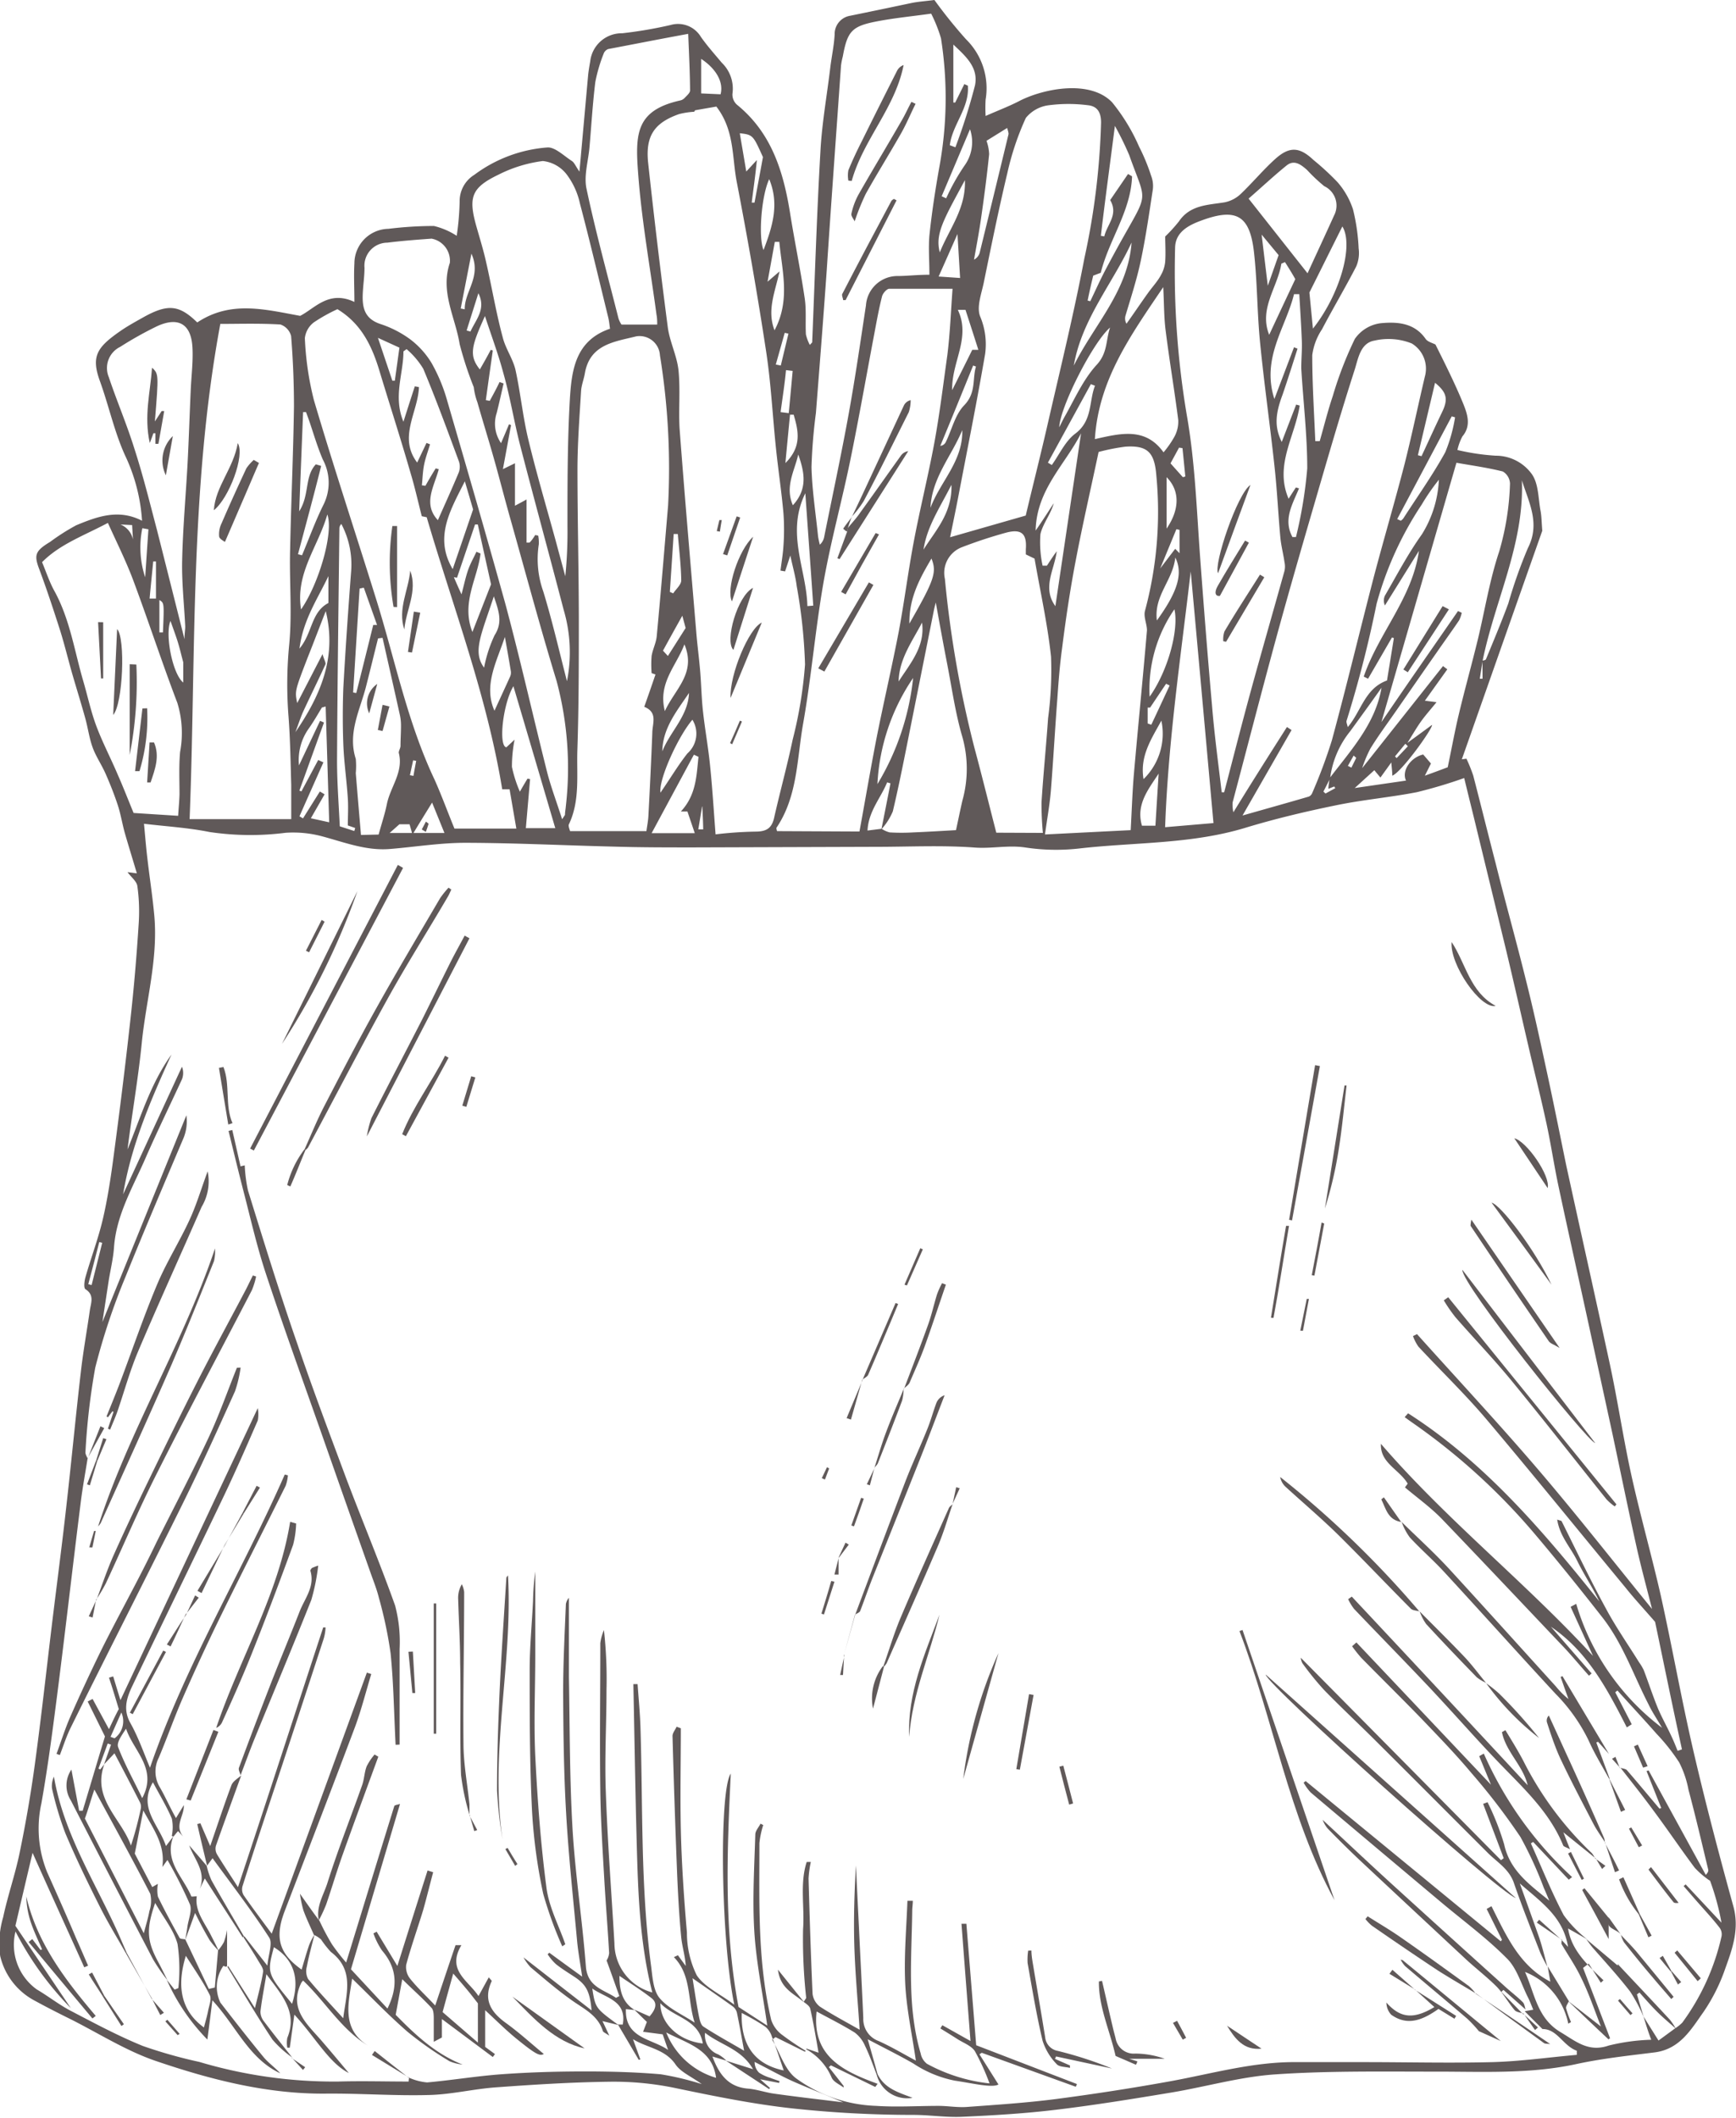 <svg xmlns="http://www.w3.org/2000/svg" viewBox="0 0 176.98 215.83"><defs><style>.cls-1{fill:#605959;}</style></defs><g id="Layer_2" data-name="Layer 2"><g id="Layer_1-2" data-name="Layer 1"><path class="cls-1" d="M13,88.88l.95.12c-.43-1.46-.85-2.8-1.24-4.16-.25-.91-.4-1.85-.69-2.75-.35-1.07-.77-2.13-1.22-3.16s-1-1.79-1.35-2.74-.48-2-.76-3c-.4-1.45-.85-2.89-1.27-4.33s-.82-3.11-1.3-4.64C5.45,62.13,4.77,60.06,4,58c-.54-1.43-.43-1.85,1.1-2.77a22.24,22.24,0,0,1,2.67-1.7c2.13-.88,4.31-1.7,6.71-.46a18.16,18.16,0,0,0-1.73-6.66c-1.1-2.42-1.66-5.08-2.57-7.59s-.29-3.43,2.07-5.07c.73-.51,1.52-.94,2.3-1.38,2.56-1.44,3.71-1.31,5.56.49,3.39-2.25,6.84-1.34,10.49-.67,1.51-.77,2.92-2.65,5.53-1.42,0-1.4-.07-2.66,0-3.92a3.53,3.53,0,0,1,3.47-3.53,38,38,0,0,1,4.64-.29,7.48,7.48,0,0,1,2.32,1,27.33,27.33,0,0,0,.3-3.5,3.14,3.14,0,0,1,1.49-2.71,14.23,14.23,0,0,1,7.42-2.79c.78-.08,1.7.84,2.52,1.37.26.16.39.53.78,1.09.08-.84.13-1.35.17-1.86l.72-8c.05-.46.13-.92.21-1.37a3.23,3.23,0,0,1,3.27-2.87,43.59,43.59,0,0,0,4.92-.84,2.72,2.72,0,0,1,3.1,1.22c.65.92,1.4,1.76,2.12,2.62a3.67,3.67,0,0,1,1.09,3.18,1.39,1.39,0,0,0,.47,1.11c3.51,2.85,4.72,6.79,5.4,11,.46,2.89,1.06,5.77,1.49,8.67.19,1.22.06,2.49.13,3.73a4.35,4.35,0,0,0,.4,1.07c.2-.22.24-.24.24-.27.27-6.54.47-13.09.85-19.63.16-2.81.67-5.61,1-8.41.14-1.11.38-2.22.44-3.33a1.88,1.88,0,0,1,1.56-1.9C88.8,1.17,90.92.73,93,.29,93.68.16,94.34.12,95.26,0a49.6,49.6,0,0,0,3.22,4,7,7,0,0,1,2,6.16,14.84,14.84,0,0,0,0,1.66c1.3-.58,2.44-1,3.54-1.58,2.47-1.23,7.11-2.13,9.35.18a19.36,19.36,0,0,1,2.75,4.51,20.26,20.26,0,0,1,1.24,3,2.88,2.88,0,0,1,.17,1.36c-.37,2.43-.72,4.87-1.23,7.28-.4,1.89-1,3.73-1.56,5.6a1.08,1.08,0,0,0,.1.82c.72-1,1.44-2.08,2.18-3.11.44-.62,1-1.21,1.34-1.86a3.37,3.37,0,0,0,.43-1.38c.06-.89,0-1.78,0-2.54a15.64,15.64,0,0,0,1.4-1.54c1.14-1.68,2.93-1.66,4.65-1.94a3.34,3.34,0,0,0,1.59-.8c1.24-1.17,2.33-2.5,3.6-3.64,1.46-1.3,2.48-1.19,3.87.12a26.79,26.79,0,0,1,2.47,2.28,8.07,8.07,0,0,1,1.56,2.74,20.09,20.09,0,0,1,.58,4,3.49,3.49,0,0,1-.24,1.82c-1.11,2.16-2.36,4.25-3.49,6.41a6.18,6.18,0,0,0-1,2.65c0,2.92.19,5.84.31,8.76l.45,0c.44-1.53.82-3.08,1.33-4.59a38,38,0,0,1,2.25-5.83,3.78,3.78,0,0,1,2.63-1.6c1.66-.16,3.44-.06,4.59,1.6.21.3.7.41,1,.57,1,2,2,4,2.82,6,.4,1,.88,2.24-.07,3.36a5.35,5.35,0,0,0-.51,1.39,23.15,23.15,0,0,0,3.9.58,4.52,4.52,0,0,1,3.68,1.87c.71,1,.65,2.49.9,3.78.1.55.1,1.13.17,2-2.66,7.54-5.43,15.42-8.2,23.29l.47-.06a16.52,16.52,0,0,1,.69,1.71c.78,3,1.52,6,2.3,9,1,4,2.1,7.91,3.08,11.88.76,3,1.43,6.09,2.09,9.15.7,3.21,1.34,6.43,2,9.64,1.48,6.79,3,13.57,4.47,20.37.8,3.73,1.36,7.52,2.18,11.25.91,4.11,2.06,8.16,3,12.27,1.17,5.27,2.11,10.6,3.33,15.86s2.62,10.57,4.07,15.82c.63,2.28-.08,4.29-.81,6.3a18.52,18.52,0,0,1-2.22,4.45c-1.26,1.77-2.4,3.81-5,4.14-2.72.34-5.45.63-8.12,1.22-4.73,1-9.49.73-14.26.74-5.43,0-10.88-.09-16.29.28-3.56.24-7.06,1.26-10.6,1.85-3.92.65-7.85,1.29-11.8,1.76-3.15.38-6.33.57-9.5.71-1.65.08-3.31-.19-5-.19a115.19,115.19,0,0,1-12.3-.66c-4.12-.45-8.13-1.28-12.17-2.12a30.75,30.75,0,0,0-6.56-.6c-3.84.05-7.67.29-11.5.57-2.27.16-4.52.72-6.78.78-3.52.1-7-.17-10.57-.14-6,.06-11.78-1.43-17.38-3.34-3.18-1.09-6.09-3-9.11-4.47-1.06-.53-2.1-1.06-3.14-1.63a6.94,6.94,0,0,1-3.58-4.58,9.38,9.38,0,0,1,.3-3.95c.47-2.22,1.24-4.39,1.69-6.61.62-3,1.15-6.06,1.56-9.11.65-4.76,1.17-9.55,1.75-14.33.48-3.94,1-7.87,1.44-11.81.52-4.56.95-9.14,1.48-13.7.24-2.11.62-4.2.92-6.3.11-.76.49-1.55-.45-2.15-.19-.12-.11-.82,0-1.21.57-2,1.29-3.89,1.76-5.87s.82-4.24,1.1-6.37c.62-4.63,1.2-9.26,1.71-13.9.37-3.29.65-6.6.86-9.91A18.64,18.64,0,0,0,14,90.28C13.92,89.8,13.38,89.4,13,88.88ZM64.66,204.8l1.56.69c.69-.78.8-1.4.19-1.87-1-.78-2.11-1.47-3.26-2.26,0,1.51.3,2.71,1.55,3.48l-.89-.09c-.12,3,2.66,3,4.3,4.16l-.55-1.59-2-.26c.22-.56.33-.87.39-1Zm70.9-125.51c2.19-2.87,4.67-5.56,5.28-9.2-1,1.42-2.1,2.93-3.19,4.43a9.51,9.51,0,0,0-2.05,4.81l-.68,1.34.21.2,1-.55s-.07-.11-.11-.17l-.6.24C135.45,79.94,135.51,79.61,135.56,79.29ZM74.05,210l-1.42-.42c.67,1.81,1.61,3.1,3.61,3.27.91.07,1.8.4,2.72.52,2.19.31,4.4.56,7,.88-1.84-.78-3.34-1.37-4.8-2s-2.82-1.41-4.23-2.12a1.52,1.52,0,0,0,.46,1.1,4.39,4.39,0,0,0,1.16.53c.3.12.61.22.93.33l-.06.18-1.92-.37,1,.89-.09.11L74,210l2.77.87c-1.21-2.09-3.29-2.44-4.89-3.71a2.07,2.07,0,0,0,1.33,2.2A3.54,3.54,0,0,1,74.05,210ZM151.13,67.32c.12,0,.33-.06.36-.14.78-1.89,1.57-3.77,2.28-5.69a48.92,48.92,0,0,1,2-5.65c1.27-2.5.1-4.61-.62-6.89.26,6.49-2.75,12.24-4,18.38-.1.61-.19,1.22-.29,1.84h.28ZM167.55,205.5c.46.75.93,1.49,1.53,2.45l1.72-1.26a4,4,0,0,0,.71-.57,23.56,23.56,0,0,0,4-8.81,1.13,1.13,0,0,0-.2-.85c-.77-1-1.6-1.87-2.41-2.8l-1.26-1.45.21-.17,3.65,3.9a25.6,25.6,0,0,0-1.14-4.21c0-.08-.15-.13-.22-.19a8.79,8.79,0,0,1-1.37-1.2c-1.42-1.9-2.75-3.87-4.17-5.78-1.09-1.49-2.25-2.94-3.39-4.4l0,0c.22.08.52.09.65.24,1.12,1.29,2.21,2.61,3.32,3.92l.18-.06-1.5-3.77.21-.07,5.83,10.65c.26-.28.28-.43.24-.57-.65-2.7-1.28-5.4-2-8.09a10.29,10.29,0,0,0-.95-2.8,19.87,19.87,0,0,0-2.3-2.91c-1.31-1.49-2.67-2.95-4-4.42l-.22.18,1.68,3.26-.5.32c-2-3.91-4-7.73-7.74-10.26l4.15,4.76-.27.23c-1-1.12-1.94-2.28-3-3.36-4-4.22-8-8.45-12-12.62-1.14-1.17-2.49-2.14-3.76-3.21l.28-.38c-.86-1.46-2.82-2.1-2.73-4.06,6.68,7.75,14.73,14.11,21.62,21.61l-2.28-5,.57-.3a24.55,24.55,0,0,0,8.75,12.63c-.47-.82-1-1.59-1.38-2.39-1.54-3-2.62-6.2-4.71-8.87s-4.43-5.59-6.73-8.31a64.74,64.74,0,0,0-12.51-11.44c-.31-.21-.6-.43-.91-.65l.35-.39c7.81,5,13.76,12,19.49,19.16-.69-1.43-1.56-2.72-2.24-4.11s-1.78-2.5-2.05-4.22c.32.11.43.12.45.16,1.5,3,2.93,6,4.51,8.89,1,1.88,2.25,3.66,3.38,5.48a5.47,5.47,0,0,1,.48.8c.5,1.31.93,2.64,1.46,3.93.43,1,1,2,1.45,3,.2.43.37.87.55,1.31l.44-.15c-1-4.55-1.92-9.11-2.74-13-1.29-1.48-2.19-2.45-3-3.47-4.74-5.73-9.41-11.51-14.21-17.19-2.18-2.57-4.62-4.91-6.92-7.39a4.5,4.5,0,0,1-.55-1.07l.41-.2c4.1,4.57,8.29,9.06,12.29,13.73s7.73,9.45,11.67,14.28c-.57-2.26-1.15-4.37-1.62-6.51-.84-3.79-1.62-7.61-2.43-11.41q-1.35-6.22-2.71-12.45c-.92-4.21-1.86-8.42-2.76-12.64-.46-2.15-.78-4.32-1.24-6.46-.58-2.68-1.25-5.33-1.87-8-.74-3.19-1.46-6.38-2.22-9.56-1-4.12-2-8.23-3-12.34-.42-1.75-.86-3.49-1.3-5.31a49.1,49.1,0,0,1-4.82,1.44c-2.72.53-5.5.77-8.21,1.33-3.13.64-6.25,1.38-9.31,2.31-5.55,1.68-11.31,1.45-17,2.11a21.06,21.06,0,0,1-5.38-.11c-1.76-.27-3.47.14-5.22,0-3.33-.24-6.69-.07-10-.07l-18.68.06c-2.66,0-5.32,0-8-.08-5.07-.12-10.14-.38-15.21-.39-2.56,0-5.12.42-7.69.63-2.41.2-4.63-.68-6.91-1.29a11.41,11.41,0,0,0-3.73-.36,28.34,28.34,0,0,1-7.75-.08c-2.18-.44-4.42-.57-6.68-.84.12,1.29.21,2.39.34,3.49.23,2,.53,3.9.71,5.87.4,4.41-.85,8.67-1.28,13-.36,3.62-1,7.22-1.45,10.83,1.35-3.3,2.36-6.73,4.48-9.67-2.1,4.6-4.1,9.23-4.93,14.24l6-13a1.74,1.74,0,0,1,0,1.28c-1.23,2.67-2.53,5.32-3.7,8-1.3,3-3,5.81-3.23,9.16-.08,1.11-.35,2.21-.53,3.31-.22,1.44-.44,2.88-.65,4.27L19,113.66a4.52,4.52,0,0,1-.27,2.27c-2,4.72-4,9.39-5.91,14.13a66.6,66.6,0,0,0-3.11,9.32,69,69,0,0,0-1,8.64c0,.2.14.41.22.61h0c-.24,1.52-.52,3-.71,4.56-.79,6.3-1.51,12.6-2.31,18.9-.5,3.9-1,7.81-1.69,11.69a11.84,11.84,0,0,0,.58,7c1,2.23,2,4.47,2.94,6.7.42.94.83,1.9,1.24,2.84l-.39.17C6.8,196.52,5,192.59,3.32,188.82c-.54,2.28-1.13,4.79-1.75,7.44l5.65,8.39a32.15,32.15,0,0,1-5.64-7.81,5.6,5.6,0,0,0,2.18,5.91c1.16.68,2.23,1.53,3.41,2.15,2.43,1.27,4.85,2.57,7.38,3.6a48.8,48.8,0,0,0,5.77,1.63,48.1,48.1,0,0,0,14.16,2c2.39-.07,4.78,0,7.18,0,0,0,0-.21.05-.39l0,0a5.78,5.78,0,0,0,1.83.48c2.57-.23,5.12-.66,7.69-.84,2.8-.2,5.61-.28,8.42-.28,2.57,0,5.15.07,7.71.29a29.24,29.24,0,0,1,4.18,1c-1.07-.78-2.13-1.21-2.67-2-1.08-1.59-2.92-1.69-4.34-2.58l.75,2.06-.16.05L63,206.32l.49,0c.42-2.46-1.71-2.68-3.11-3.67.32,2,.32,2,2.67,3.72l-1.63-.4c.21.44.39.82.7,1.49-.4-.28-.62-.35-.66-.48-.5-1.58-1.88-2.23-3.11-3.09-1.49-1.05-2.87-2.24-4.26-3.41a5.13,5.13,0,0,1-.72-1l6.94,5.4c-.17-1.93-.55-2.62-1.73-3.41-.64-.42-1.31-.83-1.91-1.31a5.36,5.36,0,0,1-.84-1L56,199c1.07.79,2.15,1.57,3.35,2.44-.19-1.32-.4-2.44-.51-3.57-.4-4.34-.87-8.67-1.12-13-.24-4.13-.29-8.27-.31-12.41,0-3,.16-6,.28-9a1.35,1.35,0,0,1,.31-.63c0,2.64,0,5.37,0,8.1.09,5.16.07,10.33.37,15.48.28,4.67,1,9.31,1.36,14,.17,2.11,1.84,2.35,3.07,3.19l.34-.18c-.41-1.16-.82-2.31-1.3-3.63a1.68,1.68,0,0,0,.26-.76c-.14-2.48-.35-5-.49-7.42-.17-3-.37-6.07-.41-9.11-.07-5,0-10,0-15.05a5,5,0,0,1,.37-1.33,45.39,45.39,0,0,1,.26,6.14c0,3.45-.2,6.9-.07,10.34.18,5.16.58,10.3.88,15.45a5.2,5.2,0,0,0,3.86,5c-1.32-5.18-1.46-10.41-1.6-15.65s-.22-10.51-.33-15.77H65c.1,1.44.24,2.87.29,4.31.26,8.1,0,16.23,1.07,24.29.16,1.17.21,2.58.88,3.39.9,1.08,2.36,1.69,3.58,2.51-.75-2.3-.3-4.82-2.12-6.68l.41-.19.8,1.09c-.06-1.05-.38-2-.47-3-.21-2.22-.33-4.45-.42-6.67q-.27-6.88-.46-13.76c0-.31.27-.63.42-.95l.43.16c0,3.46-.08,6.91,0,10.36s.32,7,.62,10.45a9.76,9.76,0,0,0,1,4.36c.8,1.21,2.39,1.9,3.83,3-1.39-6.69-1.55-21.88-.36-23.55-.37,7.85-.73,15.75.79,23.78l2.93,1.9c-.48-3.37-1.13-6.47-1.32-9.6-.2-3.28,0-6.58.1-9.87,0-.38.35-.74.53-1.11l.28.14a8.85,8.85,0,0,0-.39,1.85c0,6-.21,12,1.2,18a3.1,3.1,0,0,0,1.06,1.49,29.52,29.52,0,0,0,2.46,1.67l-.08.09-3-1.49-.34.27c.79,1.33,1.28,3.05,2.42,3.92a14.72,14.72,0,0,0,8.19,2.82c2.11.14,4.24,0,6.36,0,.95,0,1.92.18,2.87.11,3-.22,6.09-.42,9.11-.81,3.89-.51,7.78-1.11,11.64-1.81,4.28-.78,8.48-2,12.9-1.95,2.28,0,4.56,0,6.84,0,4.37,0,8.75.11,13.12,0,2.87-.08,5.72-.49,8.58-.74,0-.14,0-.28,0-.42-1.39-.49-2-2.23-3.5-2.21-.67-.67-1.25-1.24-1.81-1.82h0l.87-.15c-.2-.47-.34-.87-.53-1.24-.69-1.36-1.14-3-2.17-4-2.06-2.08-4.45-3.83-6.7-5.72q-6.65-5.58-13.29-11.18a5.24,5.24,0,0,1-.72-1l.21-.16L153,197.84l.12-.16-1.56-3.14.49-.28c1.51,3,2.84,6.07,6,7.69l-.27-1.56,2.16,3.55c-.1.24-.32.51-.28.73a10.15,10.15,0,0,0,.5,1.4l-.28.16a7.2,7.2,0,0,0-4.41-5.27c1,2.23,1.24,4.72,3.63,6.14,1.56.93,2.83,2.08,4.91,1.36a20.48,20.48,0,0,1,4.33-.59C168,207,167.78,206.24,167.55,205.5Zm-77.69-121c.31-1.56.62-3.11.92-4.67l-.34-.1c-.64,1.59-1.9,2.93-2,4.91l1.44-.18a2.6,2.6,0,0,0,.82.37q1.2.07,2.4,0c1.47-.06,2.94-.15,4.36-.23.24-1.09.42-2,.65-3a12,12,0,0,0,0-6.5c-.72-2.44-1.07-5-1.56-7.5-.39-2-.75-4-1.15-6.2-.1.4-.16.62-.2.83q-1.2,6-2.39,11.95c-.57,2.84-1.12,5.69-1.79,8.51A6.45,6.45,0,0,1,89.86,84.51Zm-19-73.26-.09.15a8,8,0,0,0-1.55.24c-2.52.89-3.44,2.23-3.14,5q.91,8.37,2,16.73c.2,1.48.93,2.89,1.09,4.37.2,2,0,4,.11,5.92.52,6.92,1.12,13.83,1.7,20.74.11,1.38.3,2.75.41,4.13s.13,2.68.28,4c.2,1.84.54,3.67.72,5.51.24,2.33.38,4.67.56,7A39.43,39.43,0,0,1,77,84.75c1.08,0,1.66-.3,1.91-1.37.61-2.69,1.34-5.34,1.9-8a43.87,43.87,0,0,0,1.26-7.66,53.78,53.78,0,0,0-.85-8c-.11-.92-.37-1.82-.65-3.11-.26.8-.4,1.21-.53,1.62l-.47-.08c.1-.84.25-1.68.3-2.52a23.15,23.15,0,0,0,0-3.33c-.2-2.24-.54-4.46-.77-6.69-.34-3.28-.5-6.57-1-9.82-.88-5.79-1.89-11.55-3-17.3-.48-2.5-.21-5.22-2.07-7.63ZM29.69,83.48c0-1.41,0-2.46,0-3.5-.07-2.34-.1-4.68-.28-7a41.93,41.93,0,0,1,.07-7.26c.32-3.26,0-6.58.1-9.87.1-4.81.32-9.61.39-14.42,0-2.39-.1-4.79-.29-7.17a1.68,1.68,0,0,0-1.09-1.19c-2.14-.13-4.29-.06-6.13-.06C19.33,49.88,20,66.64,19.33,83.48Zm57.93,1.26c.6-3.27,1.15-6.5,1.78-9.72.71-3.56,1.54-7.1,2.23-10.68.56-3,.94-6,1.5-9,.6-3.2,1.38-6.36,2-9.56s1-6.39,1.45-9.6c.27-2.15.35-4.32.53-6.75-2.27,0-4.36,0-6.45,0-.26,0-.66.46-.74.78-.32,1.26-.55,2.54-.79,3.82-.81,4.27-1.56,8.55-2.43,12.8s-2,8.3-2.74,12.49c-.84,4.79-1.24,9.67-2.09,14.46-.63,3.58-.55,7.39-2.72,10.59,0,0,0,.14.07.33Zm-20.79-16-.4-.14a11.34,11.34,0,0,1,0-1.75c.11-.68.46-1.34.52-2,.42-4.44.78-8.88,1.16-13.33a71.89,71.89,0,0,0-.83-15.3,2.08,2.08,0,0,0-2.43-1.94c-2.19.55-4.7.8-5.22,3.74-.1.61-.35,1.21-.39,1.82-.16,2.63-.36,5.26-.37,7.9,0,5.07.13,10.15.14,15.23,0,4.5,0,9-.15,13.49C58.78,79,59.14,81.61,58,84c-.07.13,0,.35.12.7H65.9c.06-.45.17-1,.2-1.51.15-2.82.29-5.65.4-8.47,0-1,.6-2.11-.82-2.69C66.08,70.9,66.46,69.81,66.83,68.72Zm57.72,12,.25,0c.9-3.43,1.77-6.87,2.71-10.3,1.12-4.09,2.3-8.17,3.44-12.26a2.06,2.06,0,0,0,0-.89c-.12-.84-.34-1.66-.42-2.5-.22-2.39-.33-4.8-.59-7.18-.46-4.28-1.07-8.53-1.49-12.81-.29-3-.27-6-.6-9-.41-3.83-1.77-4.66-5.39-3.32-1.23.45-2.62,1.14-2.66,2.73A87.9,87.9,0,0,0,121,42.36c.84,4.79,1,9.72,1.36,14.58s.76,10,1.2,14.94C123.8,74.85,124.2,77.79,124.55,80.75ZM46.33,84.44h6.31l-.69-4H51.2c-1.57-9.58-5-18.52-7.7-27.73L43,52.61c-.41-1.6-.72-3-1.13-4.35-1-3.48-2.12-6.94-3.17-10.41-.76-2.54-1.84-4.85-4.3-6.34A16.87,16.87,0,0,0,32,32.85a2.34,2.34,0,0,0-.92,1.61A30.82,30.82,0,0,0,32,40.77c2,6.77,4.22,13.46,6.32,20.2,1.94,6.19,3.19,12.6,6,18.52C45.05,81.13,45.67,82.84,46.33,84.44ZM131.2,74.09l.47.31-5,8.71c2.24-.64,4.51-1.27,6.76-1.93a.67.67,0,0,0,.35-.37,53.52,53.52,0,0,0,2-5.36c1.51-5.57,2.85-11.17,4.3-16.75,1-3.78,2.11-7.54,3.09-11.32.76-3,1.38-6,2.09-9A3,3,0,0,0,143.92,35a6.38,6.38,0,0,0-3.79-.29c-1.42.23-1.66,1.79-2,2.89-1.47,4.56-2.8,9.17-4.14,13.77s-2.59,8.92-3.82,13.41c-1.54,5.64-3,11.3-4.51,17a3.48,3.48,0,0,0,.08,1C127.66,79.65,129.43,76.87,131.2,74.09ZM104.57,52.54c.71-3,1.52-6.18,2.26-9.42,1.28-5.59,2.65-11.17,3.72-16.8a73.76,73.76,0,0,0,1.7-13.83c0-1.07-.4-1.68-1.37-1.77a15.5,15.5,0,0,0-3.91,0,3.57,3.57,0,0,0-2.39,1.3,28.15,28.15,0,0,0-1.88,5.6c-.89,3.72-1.65,7.48-2.42,11.24-.24,1.12-.73,2.44-.36,3.38a7.3,7.3,0,0,1,.51,3.84c-.82,4.76-1.77,9.5-2.68,14.25-.27,1.43-.57,2.85-.89,4.42ZM94.75,28c0-1.44-.11-2.71,0-4,.24-2.3.59-4.6,1-6.9a39,39,0,0,0,.18-13.2,14.73,14.73,0,0,0-1-2.51c-2,.28-3.79.45-5.54.79-2.55.49-3,1-3.47,3.58a7,7,0,0,0-.18.91c-.49,7-1,13.94-1.46,20.91-.34,4.84-.72,9.68-1.1,14.51a54.26,54.26,0,0,0-.45,5.52c.06,2.36.43,4.71.67,7.06a8.39,8.39,0,0,0,.18.84,1.44,1.44,0,0,0,.45-.83c.84-4.18,1.74-8.35,2.5-12.55.66-3.64,1.19-7.31,1.75-11a3.22,3.22,0,0,1,3.29-3C92.55,28.12,93.51,28,94.75,28ZM112,46.06c-.81,3.81-1.65,7.47-2.35,11.15-.56,2.93-1,5.88-1.37,8.83-.24,1.73-.37,3.46-.49,5.2-.24,3.12-.41,6.25-.66,9.38-.12,1.4-.37,2.79-.6,4.42l8.74-.44c.11-2,.17-3.84.32-5.64.43-4.91.92-9.81,1.34-14.72,0-.65-.37-1.39-.2-2a38.78,38.78,0,0,0,1.16-13.72c-.18-2.39-.86-3.15-3.16-3A21,21,0,0,0,112,46.06ZM62.19,33.5c-.06-.39-.09-.78-.18-1.14-.95-3.88-1.87-7.77-2.89-11.63a7.59,7.59,0,0,0-1.34-2.94,3.54,3.54,0,0,0-2.44-1.38,13.86,13.86,0,0,0-4.52,1.39c-2.77,1.33-3.1,2.3-2.24,5.32.35,1.23.73,2.45,1,3.69.58,2.53,1,5.09,1.68,7.6.28,1.11,1,2.11,1.28,3.23.52,2.35.75,4.77,1.31,7.11.83,3.45,1.84,6.86,2.78,10.28l1,3.7a45,45,0,0,0,.22-5.15c0-4.27,0-8.55.24-12.8C58.27,37.82,58.6,34.72,62.19,33.5Zm44.13,51.38a30.53,30.53,0,0,1-.14-3.11c.18-2.87.47-5.72.67-8.58a36.67,36.67,0,0,0,.3-6.26c-.36-3.37-1.11-6.7-1.68-10l-.89-.43c0-.21,0-.37,0-.52.12-1.58-.43-2.11-2-1.7a47.34,47.34,0,0,0-4.5,1.48A2.8,2.8,0,0,0,96.33,59a111,111,0,0,0,3,17.17c.78,2.9,1.5,5.82,2.24,8.69Zm-49-1.41c.21-.33.27-.38.28-.45,0-.27.06-.54.08-.81a34.24,34.24,0,0,0-.94-12.82C55.09,64,53.62,58.5,52.08,53.05c-.57-2-1.11-4.12-1.69-6.18S49.24,43,48.67,41a6.66,6.66,0,0,1-.37-1.54,36.37,36.37,0,0,1-1.44-4.39c-.44-2.75-2-5.32-1-8.28A2.29,2.29,0,0,0,44,24.32c-1.51.11-3,.22-4.51.41a2.35,2.35,0,0,0-2.33,2.56c0,.77-.11,1.55-.16,2.32-.1,1.5,0,2.82,1.78,3.41a10.84,10.84,0,0,1,3,1.53A8.63,8.63,0,0,1,44,37a17.26,17.26,0,0,1,1.6,3.87c2,6.87,4,13.75,5.92,20.67,1.54,5.73,2.84,11.53,4.29,17.28C56.2,80.29,56.76,81.77,57.3,83.47Zm-39.16-.33c.05-.78.12-1.48.14-2.18,0-1.44-.07-2.89.06-4.33a10.45,10.45,0,0,0-.28-5c-1.58-4.14-2.95-8.35-4.5-12.5-.75-2-1.72-3.93-2.58-5.84-2.49,1.32-4.9,2.17-6.71,4,.45,1.09.79,2.12,1.29,3,1.55,2.86,2,6,2.9,9.09.45,1.53.78,3.1,1.33,4.58.63,1.69,1.48,3.3,2.2,5,.57,1.29,1.08,2.61,1.61,3.89ZM146.45,71.56c-.66.81-1.17,1.38-1.61,2s-.82,1.29-1.36,2.15c1.05-.77,1.86-1.35,2.51-1.84.09.36-3.1,4.82-4.05,5.18,0-.42-.06-.81-.1-1.35l-1.11,1.54c-.3-.36-.48-.57-.62-.75l-2,1.82,5.23-.76c-.48-1,.48-2.37,1.75-2.66l.79.92-.62,1.24c.95-.34,1.72-.63,2.33-.86.4-1.9.72-3.68,1.14-5.43.61-2.55,1.32-5.08,1.94-7.63.72-3,1.19-6,2.17-8.93a27.36,27.36,0,0,0,1.1-6.91,1.5,1.5,0,0,0-.73-1.24c-1.59-.4-3.22-.62-4.73-.89-2.55,8.8-5.06,17.48-7.65,26.43,2.72-4,5.27-7.64,7.81-11.32l.38.18a3.19,3.19,0,0,1-.27.77c-.73,1.08-1.5,2.14-2.24,3.21-1.4,2-2.78,4-4.17,6-.89,1.28-1.82,2.54-2.63,3.85a12.76,12.76,0,0,0-.84,2l8.24-10.4.44.33-2.29,3.2ZM70.16,3.45C67.16,4,64.59,4.51,62,5a.79.79,0,0,0-.46.47,16.13,16.13,0,0,0-.85,2.89c-.27,2.2-.4,4.41-.59,6.61-.12,1.42-.59,2.92-.31,4.25.94,4.44,2.15,8.82,3.26,13.22a2.53,2.53,0,0,0,.31.64H67c0-.3,0-.64-.07-1-.62-4.62-1.45-9.22-1.83-13.85-.35-4.39-.48-6.95,4.28-8a.9.9,0,0,0,.4-.23c.22-.24.57-.52.57-.78C70.34,7.46,70.25,5.66,70.16,3.45ZM18.81,65.14c0-.68.09-1,.07-1.37-.11-2.22-.36-4.44-.31-6.65.07-3.29.37-6.57.55-9.85.13-2.47.21-5,.32-7.43.06-1.47.26-3,.18-4.41C19.5,33,18.17,32.25,16,33.25a37.33,37.33,0,0,0-3.75,2.1,2.4,2.4,0,0,0-1.16,3.08c.81,2.42,1.82,4.77,2.58,7.2C14.57,48.39,15.26,51.2,16,54,16.91,57.59,17.81,61.18,18.81,65.14Zm92.81-20.39c2.59-.58,5.15-1.25,7,1.35a10.31,10.31,0,0,0,1.1-1.58,3.25,3.25,0,0,0,.4-1.7c-.38-3-.89-6-1.28-9.08-.18-1.36-.16-2.73-.25-4.48C115.27,34.18,112,38.69,111.62,44.75Zm12.09,39.13c-.79-8.77-1.55-17.21-2.32-25.65-1,8.62-2.29,17.21-2.61,26.07ZM38.6,85.05c.29-1.07.63-2.07.84-3.1.35-1.76,1.73-3.28,1.21-5.24,0-.2.16-.44.18-.67,0-.68.05-1.37.05-2.05a4.88,4.88,0,0,0-.12-1.15C40.18,70.21,39.58,67.58,39,65l-.46.06c-.4,1.6-.79,3.2-1.2,4.81-.61,2.45-1.93,4.79-1.07,7.47a7.75,7.75,0,0,1,0,1.45c.17,2.09.35,4.18.53,6.3Zm16-30.52.27.06a3.76,3.76,0,0,1,.06.88,9.79,9.79,0,0,0,.45,4.79c.92,3,1.63,6.1,2.42,9.16a15.18,15.18,0,0,0-.33-7.25C56,56.53,54.46,50.92,53,45.28c-.61-2.4-1-4.85-1.68-7.24-.51-1.92-1.21-3.78-1.88-5.83-1.35,3-1.68,4-.52,5.44.38-.66.75-1.31,1.11-2l.21.07c-.24,1.69-.48,3.37-.71,5.06l.4.07c.35-.64.7-1.28,1-1.92l.41.15c-.23,1-.45,2-.7,3a3.49,3.49,0,0,0,.44,3.08c.32-.75.57-1.33.81-1.92l.21.08c-.26,1.39-.51,2.78-.83,4.49l1.23-.6v4.33c.48-.26.72-.38,1.18-.64V55.3l.3,0C54.22,55.07,54.39,54.8,54.56,54.53ZM133.3,27.85c.95-2.07,1.85-4,2.7-5.88a2.19,2.19,0,0,0-1-3,17.15,17.15,0,0,1-1.76-1.66c-.59-.51-1.28-1.08-2.07-.45-1.3,1.05-2.52,2.2-3.88,3.38ZM44.42,47.73l.31.09c-.46,1.75-1.65,3.53-.09,5.19.72-1.63,1.46-3.25,2.14-4.89a1.69,1.69,0,0,0,0-1.11c-1.17-3.16-2.33-6.33-3.63-9.43a8.29,8.29,0,0,0-1.7-2l-.32.23c0,2.3-1.07,4.59,0,7.17.43-1.36.79-2.48,1.16-3.61l.42.08c-.09,2.56-2.14,5.11-.18,7.69l.95-2,.36.14c-.2.69-.46,1.36-.6,2.06s-.16,1.41-.23,2.12l.36.05C43.71,48.9,44.06,48.31,44.42,47.73Zm87.33,7,.37,0a45.1,45.1,0,0,0,1.15-7c0-3.39-.41-6.8-.61-10.2,0-.91.09-1.83.06-2.74-.06-1.61-.17-3.21-.26-4.81h-.54c-.84,3.42-3.35,6.49-2,10.68l2-5.27.36.14c-.5,1.57-1,3.16-1.53,4.7-.75,2-.83,3.29-.08,4.81l1.47-3.81.36.1c-.47,3.14-2.6,6.09-1.13,9.5.25-.4.49-.77.74-1.15l.32.09C131.79,51.35,130.79,52.92,131.75,54.71Zm12.91,1.4-3.47,5.57a1.18,1.18,0,0,1,0-1c1.22-2.1,2.36-4.28,3.77-6.25a11.48,11.48,0,0,0,1.73-5.56,21.52,21.52,0,0,0-1.75,2.53,34.78,34.78,0,0,0-4.6,10.11,119,119,0,0,1-3.06,11.92c-.05.16.07.39.12.65,1.38-1.63,1.74-3.94,4-4.75.23-1.41.47-2.87.7-4.32l-.19-.07-2.44,4.21-.44-.22C140.56,64.49,144,60.92,144.66,56.11Zm-37.07,5.66c.86-5.8,1.73-11.64,2.62-17.63-1.66,3.24-4.54,5.75-4.63,9.91.7-1,1.28-1.92,1.85-2.79-.32,1.14-1.11,2.08-1.36,3.14a11.16,11.16,0,0,0,.22,3.23h.44c.32-.49.65-1,1-1.47C107.5,58.07,106.22,59.88,107.59,61.77ZM53.78,79.35l.26.05c-.14,1.66-.29,3.32-.43,5h3c-1.44-4.9-2.84-9.64-4.27-14.47-1.08,1.82-1.54,6.09-.72,6.23l.84-.78a14.21,14.21,0,0,0-.27,2.77A12.92,12.92,0,0,0,53,80.68C53.34,80.08,53.56,79.71,53.78,79.35ZM35.46,84.12c0-.9.06-1.83,0-2.75-.12-1.85-.39-3.69-.46-5.54s-.07-3.8,0-5.7c.22-4,.5-8,.8-11.94a8.85,8.85,0,0,0-1-4.79.62.62,0,0,0-.2.44c-.09,7.9-.2,15.79-.24,23.68,0,2.26.18,4.53.28,6.69l1.48.48.09-.31Zm75.42-53.49.27.07c.52-1.08,1-2.16,1.56-3.22s1.17-2.19,1.78-3.27c2.66-4.74,2.34-3.57.64-8.38a30.92,30.92,0,0,0-1.47-3c-.5,3.91-1,7.55-1.43,11.2l.35.06c.27-1.21,1.47-2.2.6-3.7L115,17.73l.41.24c-.12,3.55-2.35,6.45-3.19,9.83l-.77.29C111.23,29,111.05,29.8,110.88,30.63ZM30.38,56.48l.41.11c.73-1.74,1.37-3.52,2.21-5.2a5,5,0,0,0-.09-4.56c-.55-1.28-.94-2.63-1.39-3.95L31.2,42l-.3,0c-.13,3.26-.26,6.52-.4,10.11,1.08-1.67.53-3.56,1.7-4.79l.54.16C32,50.49,31.17,53.49,30.38,56.48ZM33.2,72l-.38.1c-.44.72-.85,1.45-1.34,2.14a5.53,5.53,0,0,0-1,3.76l2.15-4.54.4.17c-.84,2.31-1.67,4.63-2.51,6.94l.21.08,1.71-3.2.53.24c-.81,1.83-1.63,3.66-2.44,5.5l.36.21,1.72-2.74.48.29-1.4,2.44,1.87.41C33.44,79.81,33.32,75.9,33.2,72ZM70.6,201.6c.24,1.47.41,2.65.64,3.81.08.4.19.94.47,1.12,1.3.85,2.66,1.59,4.15,2.46-.27-1.46-.48-2.67-.73-3.86a1.14,1.14,0,0,0-.42-.65C73.46,203.58,72.19,202.71,70.6,201.6ZM133.85,33.49c2.75-3.47,4.18-8.49,3-10.41-1.17,2.33-2.3,4.62-3.36,6.73ZM71.21,77.13l-.47-.22-4.31,8h4.4c-.26-.78-.51-1.5-.75-2.21l-.67,0C71,81,71,79,71.21,77.13ZM50.06,59.55c-.38-1.72-.87-3.91-1.35-6.1l-.28,0-1.84,5.43-.32-.06c.21.49.43,1,.78,1.75.28-1.07.43-1.79.67-2.48s.57-1.24.85-1.86l.42.18c-.31,2.58-2,5-.83,8ZM46.15,58l2.08-6.08c-.18-.63-.51-1.75-.84-2.87C45.91,52,44.23,54.75,46.15,58ZM32.88,66.66c.17.6.37.89.29,1.06-.72,1.59-1.5,3.15-2.23,4.73-.32.7-.55,1.45-.83,2.17,2.54-3.7,4.26-7.62,3.1-12.34C32.57,63.9,32,65.43,31.37,67c-1.32,3.43-1.32,3.43-1.07,4.65Zm82.48-41.94c-1.94,4.19-5.08,7.82-5.89,12.54C111.52,33.12,115,29.68,115.36,24.72ZM79.9,211c-.39-1.14-.77-2.31-1.21-3.45a2.12,2.12,0,0,0-.66-1c-.78-.54-1.64-1-2.41-1.41C75.51,208.26,76.82,210.36,79.9,211ZM36,70.57l.32.06c.58-2.31,1.16-4.63,1.73-6.94l.39,0-1.35-3.8-.43.09ZM96.83,14.8l.57.21a60.65,60.65,0,0,0,2-6.32c.37-1.84-1-3-2.21-4.15v5.91h.19l.93-1.88.36.16C98.85,11,97.09,12.69,96.83,14.8ZM89.45,79.91a26.24,26.24,0,0,0,3.64-10.82A21.08,21.08,0,0,0,89.45,79.91Zm11.12-65.56a4.56,4.56,0,0,1,.27,1.36c-.22,2.15-.5,4.3-.81,6.44-.2,1.44-.48,2.88-.73,4.31a1.15,1.15,0,0,0,.6-.8q1.47-6,2.92-12c0-.19-.1-.44-.14-.62ZM30.69,62.11c1.84-2.65,3.34-7.87,2.68-9.68C32.43,55.73,30.1,58.4,30.69,62.11ZM117.2,71c1.85-2.6,3-6.78,2.53-8.91A14.35,14.35,0,0,0,117.2,71ZM82.31,61.77l.6-.05c-.26-3.76-.53-7.51-.81-11.45C80.1,54.34,82.22,58,82.31,61.77ZM131,26.71l-.37.16c-.38,2.42-2.31,4.57-1.24,7.25.83-1.78,1.67-3.57,2.66-5.67C131.86,28.09,131.44,27.4,131,26.71ZM142.44,52.9l.37.17a1.39,1.39,0,0,0,.25-.23c1.44-2.24,3-4.43,4.28-6.75a15.93,15.93,0,0,0,1-3.56l-.34-.1ZM113.17,33.38c-1.75,1.49-5.12,8.14-5.18,10.16.24-.48.4-.82.59-1.15,1-1.77,1.87-3.75,3.24-5.23C112.94,35.94,112.73,34.63,113.17,33.38ZM67.33,80.78c1-1.44,1.78-2.77,2.75-4a2.69,2.69,0,0,0,.51-3.43C69.16,75,67.14,79.41,67.33,80.78Zm44.3-41.47-.42-.16-4.38,8,.4.24c.78-1.09,1.37-2.43,2.38-3.19C111.4,42.87,111,40.92,111.63,39.31ZM51.47,64.91c-.82,2.5-2.21,4.93-1.06,7.52.52-1.14,1.06-2.3,1.59-3.47a1,1,0,0,0,.08-.55C51.89,67.24,51.68,66.07,51.47,64.91ZM73,211.75c-.37-2.89-2.86-3.47-5.08-4.62A7.85,7.85,0,0,0,73,211.75Zm6.41-187.1-.42,0c-.23,1.25-.45,2.49-.74,4.06l1.22-1.05c-.46,2.13-1.3,3.95-.51,6C80.6,30.59,79.72,27.61,79.45,24.65Zm65.14,21.74.37.1c.7-1.5,1.38-3,2.09-4.48.64-1.32.51-2-.71-3ZM97.07,39.76c.76-1.52,1.41-2.81,2.05-4.11l.62,0c-.43-1.36-.87-2.71-1.31-4.07l-.78,0C99,34.45,97,36.87,97.07,39.76Zm-46.72,21c-1.28,3.92-2.2,5.65-1,7.28a13.88,13.88,0,0,1,1.07-3.3C51.27,63.42,50.86,62.29,50.35,60.79Zm19.43,4.89c-.84,2.25-2.73,3.95-2,6.82C68.81,70.21,71,68.63,69.78,65.68Zm6.85-45,.29,0c.28-1.5.56-3,.86-4.64-1-2.21-1-2.28-2.36-2.43.21,1.26.42,2.46.66,3.9l1.08-1.17C77,18,76.79,19.36,76.63,20.7ZM40.72,84l-1,.89h5.59l-1.26-3.1c-.66,1.08-1.24,2-2,3.27-.19-.69-.26-.93-.3-1.06Zm26.6,120.15c0,2.1,1.92,3.84,4.33,4.1C71.23,205.78,68.75,205.63,67.32,204.15Zm50.47-120c.11-1.79.22-3.55.33-5.31-1.07,1.63-2.33,3.16-1.7,5.31ZM78.42,18.26c-.79,1.65-1.13,5.91-.58,7.22C78.73,23.14,79.48,20.84,78.42,18.26Zm40,55.14c-1,1.85-2.24,3.62-1.84,6A6.46,6.46,0,0,0,118.39,73.4ZM92.71,63.55c2.55-4.45,2.81-5.22,2.25-6.63C93.77,58.94,92.67,60.93,92.71,63.55Zm5.66-45.19c-2.16,4-3.06,5.48-2.56,7.36C96.77,23.32,98.48,21.27,98.37,18.36Zm1.14,19-.3-.11C98.1,40,97,42.69,95.86,45.44a.71.71,0,0,0,.58-.43c.61-1.26.94-2.77,1.86-3.71C99.55,40,99.1,38.62,99.51,37.31ZM73.46,9.61C73.79,8.37,73,7,71.48,6V9.52ZM98.1,43.84C97,46.49,95,48.7,94.86,51.75,95.86,49.07,98.18,47,98.1,43.84Zm.79-30.67L96,20l.46.21a21.86,21.86,0,0,1,1.88-3.35A4.08,4.08,0,0,0,98.89,13.17ZM33.48,58.71C32.4,61,30.9,63.15,30.53,66.1c1.34-1.6,1.16-3.71,2.95-4.65Zm84.46,4.52c2.09-2.88,2.7-4.76,1.88-6.41C119.56,59.18,117.62,60.68,117.94,63.23ZM94,63.45c-1,1.91-2.34,3.71-2.39,6C92.82,67.58,94.33,65.87,94,63.45ZM67.52,76.57c.78-2,2.64-3.6,2.72-5.95C69,72.47,67.56,74.2,67.52,76.57ZM97.88,28.33c-.09-1.51-.17-2.87-.27-4.48-.67,1.52-1.25,2.83-1.92,4.33ZM69.1,54.42l-.42,0-.39,5.9.34.15c.29-.44.82-.88.82-1.32C69.43,57.6,69.23,56,69.1,54.42Zm27.89-5c-1.16,2.3-2.49,4.23-2.84,6.59C95.36,54.08,97.06,52.32,97,49.47ZM81.38,46.32C81,48,80,49.59,80.83,51.49,82.38,49.81,82,48.08,81.38,46.32ZM18.68,67.49c-.24-.9-.39-1.56-.6-2.21s-.45-1.29-.7-2c-.58,1.39.21,5.4,1.3,6.28ZM118.93,48.63v5.24C120.27,51.92,120.3,50,118.93,48.63ZM40,38.8h.25c.16-1.12.31-2.23.47-3.37l-2.19-1Zm88.62-14.89c.23,1.93.41,3.43.63,5.21L130.35,26ZM80.91,42.26h-.37c-.15,1.55-.3,3.09-.47,4.93C81.77,45.5,81.39,43.89,80.91,42.26ZM79.58,42l.83.1c.14-1.44.27-2.87.4-4.3l-.68-.08C80,39.14,79.77,40.56,79.58,42Zm-12,24.3.51.55L69.9,64c-.06-.21-.16-.59-.34-1.25C68.86,64,68.26,65.08,67.6,66.29ZM120.25,54l-.32-.07-1.65,4c.62-.81,1.07-1.41,1.53-2l.44.45ZM48.06,25.85c-.41,2.09-.75,3.84-1.09,5.59l.41.08C47.34,29.69,49.12,28.2,48.06,25.85Zm69.19,46.26H117v1.62l.37.13c.63-1.33,1.25-2.67,1.87-4l-.36-.18ZM15.13,53.94l-.62-.11a9.7,9.7,0,0,0,.29,5Zm105.46-5.31.25-.07c-.1-1-.19-1.93-.29-2.89l-.35-.05-.87,1.6ZM48.77,29.88l-1.2,3.8.39.11C48.51,32.57,49.58,31.5,48.77,29.88ZM15.25,61l.65,0V57.22h-.28C15.5,58.46,15.37,59.7,15.25,61Zm1,3.45.36,0c.13-3,.13-3-.36-3.3ZM79.09,37.15l.51.1L80.38,34,80,33.92ZM9,130.87l.34.09,1.08-4.31-.3-.07C9.76,128,9.38,129.44,9,130.87Zm4.57-75.22c0-.68-.06-1.37-.1-2.14l-1.19-.06A2.1,2.1,0,0,1,13.58,55.65Zm58,26.55c-.16,1-.27,1.66-.38,2.32l.5,0C71.68,83.88,71.65,83.21,71.6,82.2ZM42.43,77.54l-.31-.06L41.79,79l.36.07C42.24,78.55,42.33,78.05,42.43,77.54Zm101.1-1.49-.26-.25-1.05,1.28.16.18C142.77,76.86,143.15,76.45,143.53,76.05Zm-6.12,2,.36.18c.16-.33.33-.65.49-1L138,77Z"/><path class="cls-1" d="M32,197.18c-.36-.83-.76-1.65-1.07-2.5a11.77,11.77,0,0,1-.35-1.69c.77,1.09,1.36,1.94,2,2.78l0,0a25,25,0,0,0,1.28,2.4A21,21,0,0,0,35.29,200c1.63-5.29,3.25-10.61,4.9-15.92,0-.13.37-.16.59-.24l-5,16.85,3.72,4c1.08-2.19,1-4.1-.55-5.91a7.55,7.55,0,0,1-.88-1.75l.33-.17,2.11,3.49c1.07-3.4,2.07-6.56,3.08-9.73l.57.18c-.34,1.26-.65,2.54-1,3.79-.57,1.88-1.24,3.74-1.75,5.64a1.89,1.89,0,0,0,.41,1.43c.72.9,1.57,1.69,2.55,2.72.72-2.15,1.39-4.15,2.07-6.15h.6c-1.54,2.57.7,3.6,1.74,5.19l1.05-1.91c.22.27.32.35.3.38-.89,1.91-.09,3.17,1.47,4.29,1.38,1,2.63,2.15,3.84,3.14-.41.22-.76.1-2.88-1.63-1-.82-1.94-1.76-3.1-2.83v3.74l1,.73-.22.3-5.19-3.87v1.88l-.83.44c0-1,0-1.61,0-2.28,0-.39,0-.91-.21-1.16-.92-1-1.93-1.88-3-2.94-.25,1.33-.47,2.55-.67,3.63,2.09,2.13,4.11,4,6.82,5.07a4.64,4.64,0,0,1-1.33-.34,35.45,35.45,0,0,1-4.28-3c-1.95-1.69-3.74-3.57-5.65-5.42-.39,2.62-1.19,5.34,2,7.05-3-1.64-4.65-4.64-7-6.85a1.26,1.26,0,0,0-.19.24c-1.29,2.66.61,4.2,2.08,5.9,1.08,1.25,2.14,2.53,2.77,3.28-2-1-3.43-3.66-5.55-5.95-.18,1.29-.32,2.33-.47,3.37l-.25,0a2.69,2.69,0,0,1,0-1c1.09-2.67-.61-4.41-2.13-6.49-.23,1.41-.47,2.61-.61,3.82a1.62,1.62,0,0,0,.37,1c.93,1.24,1.9,2.44,2.86,3.66l0,0a10.82,10.82,0,0,1-2-1.81c-1.61-2.42-3.08-4.94-4.6-7.42l.08-.08,2.73,4.29c.31-1.29.64-2.48.83-3.69.06-.34-.27-.76-.48-1.12-.49-.82-1-1.62-1.53-2.43l.1-.09,2.35,3c.1-1.16.56-2.29.18-2.87-1.78-2.76-3.8-5.37-5.77-8.08l-.56.76,0,0c-.34-1.41-.68-2.82-1-4.24l.32-.08c.28.66.57,1.32,1,2.32.8-2.31,1.44-4.27,2.16-6.19.16-.42.65-.7,1-1h0c-.86,2.38-1.73,4.75-2.57,7.14a1.15,1.15,0,0,0,.09.87c.63,1.05,1.32,2.07,2.15,3.37,3-9,5.82-17.74,8.69-26.47l.24,0A4.67,4.67,0,0,1,33,167q-2.12,6.49-4.27,13c-1.35,4.07-2.71,8.13-4,12.2a1.18,1.18,0,0,0,.11.94c.92,1.33,1.9,2.62,2.86,3.92l9.7-26.6.45.14c-.54,1.78-1,3.61-1.64,5.35-2.38,6.33-4.82,12.64-7.24,18.95-.08.22-.15.44-.22.66-.63,2.21-.11,3.66,2,5.16.26-.87.49-1.7.77-2.51a6.52,6.52,0,0,1,.54-1.05c-.27,1.08-.57,2.16-.78,3.26a1.72,1.72,0,0,0,.13,1.26c1.1,1.33,2.29,2.58,3.58,4,.32-2.52,1.17-4.92-1.26-6.76a10.49,10.49,0,0,1-1-1.27A2.89,2.89,0,0,0,32,197.18Zm14.21,3.93c-.39,1.39-.73,2.63-1.09,3.94l3.6,3.11v-4c-.31-.39-.7-.91-1.12-1.41S46.72,201.71,46.19,201.11Zm-16.43,3.08c.82-2.56.15-4.53-1.86-5.75C27.22,201.09,27.22,201.09,29.76,204.19Z"/><path class="cls-1" d="M17.07,201.8a19.53,19.53,0,0,1-1.48-2.15q-4.21-8.07-8.37-16.17a2.85,2.85,0,0,1,.06-3.14c.28,1.48.53,2.84.79,4.19l.36,0c.75-2.49,1.49-5,2.27-7.57L8.94,173.4l.5-.26,1.67,3.08c.37-.8.69-1.47,1-2.05-.34-1.12-.65-2.16-1-3.2l.43-.13c.23.76.46,1.52.74,2.42l14-29.76a3.53,3.53,0,0,1,0,1.26c-1.09,2.51-2.18,5-3.36,7.49-3.1,6.49-6.26,12.95-9.37,19.44-.6,1.24-1.06,2.47-.26,3.9s1.35,3,2,4.56c3.63-10.54,9.36-19.9,13.74-29.88l.32.08a4.07,4.07,0,0,1-.23,1.07c-2.17,4.37-4.39,8.71-6.53,13.09q-2.1,4.28-4,8.63c-.87,2-1.56,4-2.41,6a3.12,3.12,0,0,0,.15,3.06c.57,1,1,2,1.61,3.08l.8-1.32c.06,1.09-1,2.08-.06,3.21l-.53-.56c-.17.19-.31.36-.44.53a.25.25,0,0,1-.12,0s-.07,0-.07-.07a4.41,4.41,0,0,0,0-1.73c-.54-1.27-1.27-2.46-1.93-3.71-1.54,2.62.6,4.3,1.33,6.5l.76-1c-1,2.52,1,4.15,1.82,6.12,0,.07.36,0,.56,0-.22,1.53.81,2.69,1.46,4,.26.51.51,1,.77,1.55a8.08,8.08,0,0,1-.93-1.1c-.51-.87-1-1.78-1.47-2.75l-1,2.73c.07-.45.16-.9.22-1.35.11-.76.49-1.63.25-2.26a45.69,45.69,0,0,0-2.29-4.52l-.52.72c.31-2.27-.88-3.81-1.94-5.76-.33,1.64-.59,3-.87,4.39l1.78,3.41.58-.33a3.49,3.49,0,0,0,0,1.31c.68,1.42,1.45,2.81,2.21,4.2.07.12.38.11.58.15l2.4,5.05.61-.14.33-3.78a4.58,4.58,0,0,0,.6-.86,8,8,0,0,0,.32-1.23v3.67l-.08.08c-.11,0-.28-.11-.31-.07a3.73,3.73,0,0,0-.29,3.73c1.45,1.87,2.9,3.73,4.4,5.55.5.6,1.17,1.06,1.7,1.65-3.2-1.49-4.48-4.8-6.92-7.44-.18,1.47-.34,2.74-.51,4A20.72,20.72,0,0,1,17,201.76l.8,1,.38-.15a17.75,17.75,0,0,0-.08-4.5c-.39-1.44-1.45-2.71-2.28-4.18-.93,2.67-.85,3.86.3,6C16.47,200.58,16.76,201.19,17.07,201.8Zm-6.46-22c.24-.67.48-1.35.71-2l-.34-.12c-.31.86-.63,1.71-.94,2.56l.18.08.42-.53c-1.3,3.52,1.75,5.55,2.71,8.29a34.36,34.36,0,0,0,1-3.75,1,1,0,0,0-.08-.65c-.85-1.67-1.72-3.33-2.6-5Zm-1.95,5.54,6,11.68c.24-.92.45-1.58.57-2.26a3.25,3.25,0,0,0,.09-1.76c-1.8-3.5-3.71-6.95-5.7-10.63C9.24,183.48,9,184.38,8.66,185.31Zm10.28,14c-1,3.26-.38,5.65,1.85,7.28.14-.55.31-1.1.42-1.67s.39-1.24.17-1.65C20.69,201.93,19.81,200.68,18.94,199.31Zm-4.45-16.08c1.62-3-.88-4.8-1.64-7.09-.42.65-1,1.42-.8,1.9C12.71,179.79,13.62,181.43,14.49,183.23ZM11.27,177l.41.15a2.16,2.16,0,0,0,.69-2.63Z"/><path class="cls-1" d="M159.84,203.9l3.37,2.62c-.7-1.78-1.24-3.4-2-4.93-.56-1.2-1.33-2.3-2-3.45-.06-.1,0-.27,0-.42l0,0c.18.18.35.37.65.69-.5-3.06-2.72-4.54-4.92-6.47.74,2.07,1.38,3.82,2,5.59.31.94.54,1.92.81,2.88a15.42,15.42,0,0,1-.72-1.4c-.92-2.36-1.87-4.72-2.69-7.11-.49-1.43-1.71-2.12-2.67-3.08-3.8-3.79-7.58-7.59-11.38-11.37-1.76-1.76-3.58-3.45-5.31-5.23a30,30,0,0,1-2.19-2.7,1.45,1.45,0,0,1-.18-.58l20.41,20.63.28-.2-2.1-5.54.45-.17a26.8,26.8,0,0,1,1.69,4.28c.58,2.71,2.63,4.15,4.61,5.76-.19-.43-.36-.87-.56-1.3A39,39,0,0,0,155,187.2a66.75,66.75,0,0,0-5-6.52c-1.58-1.89-3.3-3.66-5-5.44-2.05-2.12-4.16-4.19-6.23-6.3a14.91,14.91,0,0,1-.93-1.17l.44-.39L152,181.88l-1.2-2.91.47-.26a37.86,37.86,0,0,0,9,12.58l-.34.27-3.63-3.85-.23.15c1.1,2.45,2.1,4.95,3.35,7.32a12,12,0,0,0,2.38,2.45l-1.94-1.1c.34,2.23,2,3.74,3.61,5.28l-.27.25-1.24-1.95-.57.44,2.75,7.17-.16.11C162.57,206.51,161.21,205.21,159.84,203.9Z"/><path class="cls-1" d="M82.21,208.77l1.24.42c-.27-1.5-.51-3-.85-4.49-.08-.31-.5-.55-.79-.78-1-.81-2.27-1.33-2.5-3.19L81.94,204l.25-.39a54.75,54.75,0,0,1-.32-7c.17-2.27-.35-4.63.37-6.86l.42,0a10.89,10.89,0,0,0-.23,1.69c.11,3.92.23,7.84.41,11.76a1.94,1.94,0,0,0,.74,1.29c1.29.84,2.66,1.56,4.06,2.36-.19-2.89-.45-5.66-.54-8.44s0-5.53.16-8.3q.15,3.18.31,6.36c.14,3.06.31,6.12.44,9.19A2.38,2.38,0,0,0,89.57,208c1.34.6,2.6,1.36,3.8,2-.39-2.73-1-5.44-1.1-8.17s.14-5.41.24-8.12l.55,0c0,.34-.06.69-.06,1-.06,4.87-.55,9.78.86,14.56a1.74,1.74,0,0,0,.64,1.05,17.12,17.12,0,0,0,6.38,2,23.67,23.67,0,0,0-1.49-3.28c-.36-.56-1.16-.84-1.77-1.23s-1.16-.73-1.75-1.09c.06-.11.13-.22.2-.33L98.94,208c-.32-4.09-.62-8-.92-11.95l.5,0,1,12.38,10.26,3.95c0,.1-.07.19-.11.28l-9.58-3.46-.24.15,1.94,3.08c-.64.37-2.61-.12-4.44-.39a11.75,11.75,0,0,1-4.24-1.75c-1.44-.83-2.93-1.56-4.65-2.47.38,1.32.7,2.44,1,3.55l-.08.07c-.39-1-.73-2-1.19-2.94a3.33,3.33,0,0,0-1.05-1.36c-1.27-.79-2.62-1.46-3.89-2.15-.5,4.55,2.7,6.09,6.22,7.37l-.24.32-4.52-2.2-.21.18L86,212.57a1.11,1.11,0,0,1,0,.17c-.41-.32-1-.55-1.21-1a6,6,0,0,0-2.6-2.9Z"/><path class="cls-1" d="M40.33,177.81c-.16-3.11-.2-6.23-.51-9.32a42.82,42.82,0,0,0-1.2-5.68c-.21-.86-.55-1.69-.84-2.52Q35.2,153,32.62,145.64c-1.86-5.28-3.77-10.55-5.52-15.86-.93-2.81-1.58-5.72-2.33-8.59-.51-2-1-4-1.47-5.94l.38-.09c.28,1.21.55,2.42.84,3.7l.43-.1a15.05,15.05,0,0,0,.33,2.56c1.61,5.19,3.21,10.39,5,15.54,1.57,4.62,3.3,9.19,5,13.76,1.64,4.34,3.44,8.63,5,13a14.49,14.49,0,0,1,.46,4.43c0,2.78,0,5.56,0,8.35v1.39Z"/><path class="cls-1" d="M162.69,189.4l-3.31-2.67c.24.62.41,1.06.68,1.73-.38-.21-.65-.26-.7-.4-1.38-3.37-4-5.78-6.44-8.31s-5-5.47-7.55-8.16-4.89-5.07-7.32-7.62a5.12,5.12,0,0,1-.61-1l.37-.26q9,9.6,17.93,19.22c-.47-2-2.22-3.4-2.62-5.41l.35-.2c.61,1,1.26,2.05,1.82,3.11a34.06,34.06,0,0,0,7,9.43,2.8,2.8,0,0,1,.35.58Z"/><path class="cls-1" d="M24.53,139.37a12.64,12.64,0,0,1-.57,2.41c-1.73,3.84-3.47,7.69-5.34,11.47C14.87,160.84,11,168.39,7.24,176c-.46.91-.77,1.9-1.14,2.86l-.34-.12c.47-1.27.87-2.56,1.41-3.79q1.51-3.43,3.16-6.8c1.18-2.37,2.44-4.7,3.66-7.05.69-1.33,1.36-2.66,2-4,1.76-3.51,3.59-7,5.26-10.56,1.09-2.32,1.94-4.76,2.9-7.15Z"/><path class="cls-1" d="M164.05,181.29c-.71-1.3-1.49-2.56-2.09-3.91a17.9,17.9,0,0,0-3.39-4.78c-3.81-4.11-7.54-8.28-11.34-12.4-1.12-1.22-2.39-2.31-3.51-3.53a6.09,6.09,0,0,1-.82-1.56l0,0c1.62,1.59,3.3,3.11,4.84,4.78,3.67,4,7.27,8,10.9,12a8.33,8.33,0,0,0,1.26,1.26c-.27-.75-.54-1.51-.8-2.26l.19-.07,4.74,7.93c-.43-.48-.77-.87-1.12-1.25l-.17.08,1.35,3.66Z"/><path class="cls-1" d="M154.53,193.43c-1.81-.61-25.47-21.81-25.5-22.78Z"/><path class="cls-1" d="M11,145.6l.57-1.71-.1-.07c-.16.2-.31.41-.46.61l-.15-.08c.44-1.09.89-2.18,1.31-3.28,1.28-3.38,2.44-6.82,3.84-10.15.95-2.27,2.29-4.38,3.32-6.62.71-1.54,1.19-3.18,1.84-4.93a5.07,5.07,0,0,1-.62,3.63c-2.15,4.93-4.39,9.82-6.49,14.77-.84,2-1.4,4.07-2.1,6.1-.22.62-.49,1.21-.73,1.82Z"/><path class="cls-1" d="M9.83,163.06c.58-1.54,1.1-3.11,1.77-4.61,1.23-2.75,2.52-5.46,3.83-8.16,1.58-3.26,3.17-6.51,4.81-9.73,1.56-3.06,3.21-6.07,4.81-9.11.25-.48.49-1,.73-1.47l.33.11a7.75,7.75,0,0,1-.43,1.39c-3.24,6.25-6.56,12.45-9.72,18.74-1.84,3.64-3.43,7.41-5.16,11.12a17,17,0,0,1-1,1.69Z"/><path class="cls-1" d="M57.32,198.35A39.79,39.79,0,0,1,55.38,193a54.57,54.57,0,0,1-1.14-8.43C54,179.75,54,175,54,170.16c0-2.34.23-4.68.34-7a26.26,26.26,0,0,1,.23-3c0,2.82,0,5.64,0,8.45,0,3.45-.16,6.91,0,10.35.22,4.48.56,9,1.14,13.42.26,2,1.26,3.84,1.92,5.76Z"/><path class="cls-1" d="M155.33,205.21c-.32-.12-.74-.14-.93-.37-.64-.76-1.13-1.67-1.82-2.38-1-1-2.18-1.9-3.24-2.89q-5.37-5-10.72-10-1.68-1.59-3.28-3.24a3.07,3.07,0,0,1-.5-.87c2.24,2.07,4.57,4.28,6.94,6.44q5.88,5.35,11.8,10.68c.55.49,1.14.94,1.66,1.46.18.17.2.5.29.75h0l-2.26-2-.21.2,2.23,2.29Z"/><path class="cls-1" d="M41.09,88.45l-15.21,28.8-.38-.2L40.56,88.14Z"/><path class="cls-1" d="M10,155.56c3.14-9.76,8.63-18.54,11.92-28.33a4.47,4.47,0,0,1-.1,1.28c-1.41,3.51-2.8,7-4.31,10.51-2.36,5.42-4.82,10.79-7.24,16.19A2.19,2.19,0,0,1,10,155.56Z"/><path class="cls-1" d="M31.06,117.1c.66-1.46,1.26-2.95,2-4.38,1.74-3.36,3.48-6.71,5.32-10,2.1-3.76,4.31-7.47,6.49-11.19a9.59,9.59,0,0,1,.86-1.07l.28.2c-.12.24-.22.5-.36.73-2,3.42-4.13,6.78-6.06,10.26-2.8,5.06-5.46,10.2-8.19,15.3a1.36,1.36,0,0,1-.24.24Z"/><path class="cls-1" d="M30.19,155.26a9.8,9.8,0,0,1-.31,2.18c-1.35,3.69-2.73,7.37-4.18,11-.95,2.39-2,4.74-3.07,7.1a1.14,1.14,0,0,1-.59.55c2.38-7.06,6.33-13.53,7.54-21Z"/><path class="cls-1" d="M136.05,193.65c-4.67-8.57-6.21-18.34-9.69-27.43l.31-.11C129.8,175.31,132.94,184.52,136.05,193.65Z"/><path class="cls-1" d="M24.53,180.93c-.06-.26-.25-.57-.17-.78q1.52-4.11,3.1-8.19c1-2.59,2.08-5.15,3.09-7.74.52-1.33,1.58-2.54,1.09-4.15,0-.07.09-.21.17-.28a5.39,5.39,0,0,1,.63-.24,21.08,21.08,0,0,1-.7,3.49c-1.89,4.76-3.88,9.48-5.82,14.23-.49,1.21-.93,2.44-1.4,3.66Z"/><path class="cls-1" d="M147.64,132.2l17.15,21.11-.17.21a5.31,5.31,0,0,1-.84-.72c-3.26-4.07-6.47-8.18-9.78-12.21-1.8-2.18-3.76-4.22-5.62-6.35a15.92,15.92,0,0,1-1.19-1.72Z"/><path class="cls-1" d="M37.4,115.81a10.13,10.13,0,0,1,.47-1.87c1.7-3.37,3.46-6.71,5.18-10.07,1-2,1.94-3.94,2.92-5.9.45-.88.93-1.74,1.4-2.62l.49.27Z"/><path class="cls-1" d="M144.73,164.22c-.31-.09-.71-.09-.91-.29-2.5-2.51-4.94-5.09-7.46-7.58-1.71-1.67-3.54-3.22-5.3-4.83a1.83,1.83,0,0,1-.55-1,100.61,100.61,0,0,1,14.2,13.71Z"/><path class="cls-1" d="M149.08,129.4l13.55,17.67C161.75,146.81,149,130.89,149.08,129.4Z"/><path class="cls-1" d="M51.79,160.55c.5,9-1.88,17.9-.56,26.92a45.43,45.43,0,0,1-.56-5c0-3.32.11-6.64.26-10,.18-3.89.45-7.77.69-11.65C51.62,160.72,51.73,160.64,51.79,160.55Z"/><path class="cls-1" d="M32.52,195.77c-.35-1.43.47-2.64.86-3.88,1.06-3.37,2.37-6.65,3.55-10,.21-.61.22-1.29.45-1.88a5.82,5.82,0,0,1,.81-1.21c.12.08.25.15.38.22-1.21,3.3-2.43,6.6-3.61,9.91-.61,1.7-1.12,3.44-1.71,5.16a15,15,0,0,1-.76,1.63Z"/><path class="cls-1" d="M47.88,185a23.42,23.42,0,0,1-.88-4.13c-.14-3.82,0-7.65-.09-11.48,0-2.13-.14-4.25-.2-6.38a2.76,2.76,0,0,1,.37-1.56,2.39,2.39,0,0,1,.24.79c0,5.15-.12,10.29-.07,15.43,0,2.07.4,4.14.61,6.21,0,.38,0,.77,0,1.15Z"/><path class="cls-1" d="M87.19,164.54c1.69-4.51,3.37-9,5.09-13.51.69-1.8,1.51-3.54,2.23-5.33.37-.89.61-1.82.95-2.72a1.35,1.35,0,0,1,.84-.79c-.84,2.17-1.65,4.34-2.51,6.5-1.62,4.08-3.26,8.16-4.89,12.25-.42,1.07-.79,2.17-1.21,3.24-.07.16-.33.24-.5.35Z"/><path class="cls-1" d="M105.15,198.78c0,.43.07.87.14,1.29.42,2.51.85,5,1.26,7.53a1.57,1.57,0,0,0,1.3,1.41,39.76,39.76,0,0,1,5.51,1.79l-5.71-1.23c0,.08-.07.16-.1.25l1.53.67c0,.08,0,.16,0,.25-.47-.12-1.11-.09-1.36-.39a6.08,6.08,0,0,1-1.43-2.37c-.62-2.62-1.06-5.28-1.53-7.93a6,6,0,0,1,.06-1.26Z"/><path class="cls-1" d="M12.84,199.06c-.91-1.61-1.88-3.18-2.7-4.83-1.23-2.44-2.42-4.9-3.48-7.41a33.72,33.72,0,0,1-1.36-4.56,2.25,2.25,0,0,1,.2-1.2c1,5.88,4.27,10.84,6.63,16.14l.78,1.8Z"/><path class="cls-1" d="M9.42,205.7q-3.25-3.88-6.5-7.79l.37-.3.84,1.11.16-.06c-.37-.86-.78-1.71-1.09-2.59a9,9,0,0,1-.52-2.8c1.12,4.8,4,8.54,7.08,12.17Z"/><path class="cls-1" d="M36.44,90.81a72.53,72.53,0,0,1-7.69,15.57Z"/><path class="cls-1" d="M150,124.29l9,13.08c-.53-.33-1-.46-1.15-.75q-4-5.82-7.93-11.7S149.9,124.78,150,124.29Z"/><path class="cls-1" d="M150.54,203.2c-1.32-.8-2.67-1.57-4-2.42-2.25-1.49-4.47-3-6.69-4.54a4.58,4.58,0,0,1-.65-.67l.23-.28c1.15.73,2.32,1.41,3.43,2.19,2.32,1.61,4.61,3.27,6.9,4.93a4.8,4.8,0,0,1,.73.82Z"/><path class="cls-1" d="M170.84,206.73c-.65-.57-1.32-1.13-1.93-1.74s-1.19-1.28-1.77-1.93l-.26.19.69,2.31a16.13,16.13,0,0,0-1.38-2.6c-1.19-1.54-2.53-3-3.8-4.45-.25-.29-.46-.61-.69-.91l3.21,2.7c0-.09.11-.25.05-.1,1.7,1.81,3.5,3.71,5.28,5.63A7,7,0,0,1,170.84,206.73Z"/><path class="cls-1" d="M112.35,201.87c.36,1.55.71,3.11,1.08,4.66.09.41.21.82.31,1.23a1.87,1.87,0,0,0,2,1.52,9.1,9.1,0,0,1,3,.53h-3.62l.82.26c0,.12-.09.24-.13.35l-2.08-.9c-.59-2.61-1.73-5-1.7-7.59Z"/><path class="cls-1" d="M90.06,169.8c.59-1.67,1.09-3.37,1.78-5,1.58-3.72,3.25-7.42,4.9-11.12.07-.15.25-.26.37-.38h0c-.48,1.4-.89,2.83-1.47,4.2-1.71,4-3.49,8-5.25,12a2.78,2.78,0,0,1-.26.34Z"/><path class="cls-1" d="M131.42,124.31q1.32-7.87,2.65-15.76l.49.09q-1.42,7.86-2.84,15.73Z"/><path class="cls-1" d="M163.64,187.77c-.4-.63-.85-1.24-1.2-1.91-1.13-2.17-2.28-4.35-3.33-6.57-.57-1.21-1-2.52-1.41-3.79a.72.72,0,0,1,.2-.67l1.74,3.81q2,4.34,3.9,8.7a1.63,1.63,0,0,1,.07.45Z"/><path class="cls-1" d="M143,199.76,153,208l-2.23-1a13.4,13.4,0,0,0-1.15-1.24c-2.11-1.81-4.26-3.59-6.38-5.4a3.12,3.12,0,0,1-.45-.65Z"/><path class="cls-1" d="M44.47,163.41v13.27h-.25V163.41Z"/><path class="cls-1" d="M98.2,181.29a44.33,44.33,0,0,1,3.59-12.82Z"/><path class="cls-1" d="M92.69,177c-.2-4.44,1.58-8.41,3.09-12.45C94.78,168.68,93,172.62,92.69,177Z"/><path class="cls-1" d="M144.22,202.76l4.23,2.68c-.06.1-.12.19-.17.29l-1.63-1c-1.54,1.08-3.11,1.81-4.82.59a1.84,1.84,0,0,1-.49-1.24c1.41,1.59,2.76,1.74,4.89.46l-2-1.81Z"/><path class="cls-1" d="M151.47,171.48a4,4,0,0,1-.92-.55c-1.74-1.79-3.47-3.59-5.16-5.43a5.34,5.34,0,0,1-.66-1.28l0,0c1.53,1.55,3.09,3.08,4.6,4.67.76.81,1.43,1.72,2.14,2.58Z"/><path class="cls-1" d="M158.17,130.92c-2-2.75-4-5.5-6.11-8.36C153,122.79,156.42,127.25,158.17,130.92Z"/><path class="cls-1" d="M92.15,141.57c.83-2.19,1.68-4.37,2.47-6.58.36-1,.59-2.07.91-3.09a8.15,8.15,0,0,1,.51-1.13l.39.15c-.73,2.12-1.42,4.24-2.18,6.34-.45,1.23-1,2.43-1.51,3.63-.11.26-.41.43-.62.65Z"/><path class="cls-1" d="M24.74,197.43c-1.27-2-2.53-3.91-3.86-6l-.52,1.07c.7-1.75-.55-3-1.07-4.44.59.69,1.19,1.38,1.78,2.08l0,0a7.55,7.55,0,0,0,.5,1.5c1.07,1.91,2.2,3.8,3.3,5.7Z"/><path class="cls-1" d="M52.24,203.48l7.36,5.27C56.6,208.11,54.44,205.75,52.24,203.48Z"/><path class="cls-1" d="M41,115.59c1.12-2.83,3-5.27,4.37-8l.36.2-4.35,8Z"/><path class="cls-1" d="M137.28,110.62c-.25,2.13-.45,4.27-.78,6.38a41.33,41.33,0,0,1-1.43,6.16q1-6.27,2-12.54Z"/><path class="cls-1" d="M152.48,102.51c-1.52.37-4.7-4.21-4.49-6.51C149.46,98.24,149.85,101.09,152.48,102.51Z"/><path class="cls-1" d="M19,183.37l2.76-7.07.5.19-2.82,7Z"/><path class="cls-1" d="M151.45,171.5a13.43,13.43,0,0,1,1.39,1.1,51.3,51.3,0,0,1,4.06,4.52,27.15,27.15,0,0,1-5.43-5.64Z"/><path class="cls-1" d="M154.38,116c1.25.31,3.7,3.81,3.4,5.08Z"/><path class="cls-1" d="M103.61,180.29c.44-2.55.87-5.09,1.3-7.64l.46.08c-.47,2.54-.93,5.08-1.4,7.62Z"/><path class="cls-1" d="M165.22,197.16c.54.58,1.1,1.13,1.61,1.73q1.9,2.3,3.79,4.61l-.24.22c-.64-.75-1.3-1.49-1.93-2.25-1-1.16-1.94-2.33-2.88-3.52a2.93,2.93,0,0,1-.33-.81Z"/><path class="cls-1" d="M150.52,203.23c1.07.72,2.15,1.43,3.22,2.16,1.4.94,2.78,1.89,4.3,2.92-.3-.05-.52,0-.65-.11q-3.44-2.49-6.85-5Z"/><path class="cls-1" d="M164,195.39v2.22c-.83-1.55-1.76-3.28-2.7-5l.23-.18,2.45,3Z"/><path class="cls-1" d="M92.12,141.54a5.17,5.17,0,0,1-.15,1.19c-.8,2.14-1.64,4.28-2.48,6.41a1.76,1.76,0,0,1-.33.4l0,0c.39-1.21.73-2.42,1.18-3.6.55-1.48,1.19-2.93,1.79-4.39Z"/><path class="cls-1" d="M87.93,140.62l3.37-7.83.26.1-.75,1.8c-.77,1.81-1.52,3.63-2.31,5.43-.1.2-.39.32-.59.48Z"/><path class="cls-1" d="M129.57,134.29c.51-3.12,1-6.24,1.54-9.36l.3,0c-.53,3.12-1,6.25-1.58,9.38Z"/><path class="cls-1" d="M23.27,114.6c-.32-1.93-.63-3.85-.95-5.77l.46-.09c.71,1.82.13,3.91.92,5.72Z"/><path class="cls-1" d="M13.24,174.54l3.4-6.33.28.14-3.39,6.34Z"/><path class="cls-1" d="M128.61,208.78c-1.81.19-2.7-1-3.52-2.34Z"/><path class="cls-1" d="M167.06,195.07a12.3,12.3,0,0,1-2-3.55l.44-.21,1.65,3.71Z"/><path class="cls-1" d="M168.32,190.28l2.81,3.64s-.41.07-.52-.07c-.88-1.08-1.71-2.21-2.55-3.32A3.07,3.07,0,0,1,168.32,190.28Z"/><path class="cls-1" d="M22.89,157.47l-2.34,4.88-.42-.23,2.79-4.63Z"/><path class="cls-1" d="M109,183.91c-.34-1.29-.68-2.58-1-3.87l.4-.1c.34,1.28.67,2.57,1,3.85Z"/><path class="cls-1" d="M89.45,211.34c.71,1.52,2.2,1.91,3.58,2.45a3.21,3.21,0,0,1-3.66-2.38Z"/><path class="cls-1" d="M15.48,203.66l-2.64-4.6.07-.06q1.27,2.34,2.54,4.68Z"/><path class="cls-1" d="M135,124.69,134,130l-.27-.05c.34-1.78.69-3.57,1-5.36Z"/><path class="cls-1" d="M42.09,168.31l.24,4.23-.29,0c-.14-1.4-.27-2.8-.4-4.21Z"/><path class="cls-1" d="M90.12,169.86,89,174.13a5.44,5.44,0,0,1,1-4.33Z"/><path class="cls-1" d="M31.15,117.18c-.52,1.24-1,2.49-1.55,3.73l-.32-.14a10.18,10.18,0,0,1,1.78-3.67Z"/><path class="cls-1" d="M48.46,109.8c-.31,1-.61,2-.92,3l-.41-.12c.31-1,.61-2,.91-3Z"/><path class="cls-1" d="M142.9,155.11c-1.41-.19-1.61-1.36-2.08-2.31l.26-.21,1.79,2.55Z"/><path class="cls-1" d="M41.71,211.74l-3.79-2.32c.09-.13.19-.26.28-.4,1.16.92,2.31,1.83,3.48,2.74Z"/><path class="cls-1" d="M173.07,201.9,170.72,199l.27-.23,2.4,2.84Z"/><path class="cls-1" d="M22.92,157.49l1.81-3.32.1.09-1.94,3.21Z"/><path class="cls-1" d="M164.06,181.28l1.62,3.17-.43.19-1.2-3.35Z"/><path class="cls-1" d="M92.21,130.92l1.61-3.71.26.11L92.46,131Z"/><path class="cls-1" d="M167.51,180.14l-.93-2.17.39-.18,1,2.2Z"/><path class="cls-1" d="M87.91,140.6c-.39,1.35-.77,2.71-1.16,4.07l-.44-.15c.55-1.3,1.09-2.59,1.63-3.89Z"/><path class="cls-1" d="M33.09,93.93l-1.58,3.12-.32-.16,1.6-3.14Z"/><path class="cls-1" d="M18.94,164.48c-.51,1.1-1,2.2-1.55,3.31l-.38-.2c.65-1,1.3-2.06,2-3.09Z"/><path class="cls-1" d="M10.63,203.39c.67,1,1.34,1.94,2,2.9l-.25.18-1.89-3Z"/><path class="cls-1" d="M144.24,202.74l-2.59-1.59.3-.41,2.27,2Z"/><path class="cls-1" d="M87.19,164.53c-.38,1.35-.75,2.71-1.13,4.06l0,0,1.11-4.08Z"/><path class="cls-1" d="M85.07,161.19c-.36,1.11-.71,2.23-1.07,3.34l-.26-.08c.34-1.11.69-2.22,1-3.33Z"/><path class="cls-1" d="M160.15,188.73c.45.91.89,1.82,1.33,2.72a1.71,1.71,0,0,1-.23.13l-1.39-2.69Z"/><path class="cls-1" d="M8.94,148.63c.43-1.09.86-2.18,1.3-3.28l.39.19-1.71,3.08Z"/><path class="cls-1" d="M132.56,135.61l.66-3.24.22,0c-.2,1.08-.41,2.16-.61,3.25Z"/><path class="cls-1" d="M24.73,154.17l1.43-2.75.34.18-1.67,2.66Z"/><path class="cls-1" d="M163.61,187.79c.49.94,1,1.88,1.45,2.83l-.42.17c-.33-1-.67-2-1-3Z"/><path class="cls-1" d="M167.07,188.25l-1-1.89.23-.13,1.11,1.84C167.32,188.12,167.2,188.19,167.07,188.25Z"/><path class="cls-1" d="M10.51,203.49c-.48-.76-1-1.52-1.46-2.28l.34-.19c.41.79.82,1.58,1.24,2.37Z"/><path class="cls-1" d="M88.06,152.73c-.32.94-.65,1.88-1,2.82l-.27-.09,1-2.82Z"/><path class="cls-1" d="M167.13,195l1.25,2.26-.33.17-1-2.38Z"/><path class="cls-1" d="M120,205.94c.31.57.62,1.15.92,1.73l-.34.19-1-1.71Z"/><path class="cls-1" d="M9.91,148.9l-.75,2.47-.29-.1c.31-.82.62-1.64.94-2.46Z"/><path class="cls-1" d="M9.81,148.81c.23-.75.47-1.5.71-2.25l.33.11c-.31.75-.63,1.49-.94,2.23Z"/><path class="cls-1" d="M170.32,200.91c-.38-.45-.76-.91-1.13-1.37l.33-.22.87,1.53Z"/><path class="cls-1" d="M86.06,168.59l-.12,2.11-.29,0c.15-.68.29-1.36.44-2Z"/><path class="cls-1" d="M19,164.5l.89-1.91.37.23-1.29,1.66Z"/><path class="cls-1" d="M155.3,205.23l1.49,1.39-.3.26c-.39-.56-.78-1.11-1.16-1.67Z"/><path class="cls-1" d="M85.49,158.73l.71-1.52.33.2-1,1.32Z"/><path class="cls-1" d="M164,195.4l1.25,1.76,0,0c-.4-.59-1.68-.56-1.25-1.75Z"/><path class="cls-1" d="M15.45,203.68l1.26,1.44-.37.23c-.29-.56-.58-1.12-.86-1.69Z"/><path class="cls-1" d="M52.52,190.15l-1-1.71.23-.12c.32.55.65,1.1,1,1.65Z"/><path class="cls-1" d="M9.1,157.69c.16-.56.33-1.11.49-1.67l.17,0c-.12.56-.23,1.12-.34,1.68Z"/><path class="cls-1" d="M85.49,158.73v1.73l-.42,0c.14-.57.29-1.14.43-1.7Z"/><path class="cls-1" d="M18.11,207.4,16.86,206l.2-.17,1.25,1.44Z"/><path class="cls-1" d="M9.8,163l-.36,1.84-.39-.12.78-1.69Z"/><path class="cls-1" d="M47.85,185l.8,1.5-.3.11c-.16-.54-.31-1.09-.47-1.64Z"/><path class="cls-1" d="M97.11,153.3c.13-.58.25-1.16.37-1.74l.36.11-.74,1.62Z"/><path class="cls-1" d="M29.72,209.72l1.39.95c-.07.09-.15.18-.22.28l-1.14-1.25Z"/><path class="cls-1" d="M89.16,149.54l-.48,1.83-.31-.11.81-1.7Z"/><path class="cls-1" d="M84.53,149.65c-.14.37-.29.75-.43,1.13l-.32-.14c.18-.37.35-.75.53-1.12Z"/><path class="cls-1" d="M170.39,200.85l1,1.14-.33.25-.71-1.33Z"/><path class="cls-1" d="M165.17,180.16c-.27-.31-.55-.61-.83-.92l.35-.2.45,1.15Z"/><path class="cls-1" d="M162.67,189.43l1,.72c-.12.1-.23.21-.34.32l-.64-1.07Z"/><path class="cls-1" d="M74.48,71.13c-.12-2.36,1.87-7.11,3.18-7.68C76.55,66.13,75.52,68.63,74.48,71.13Z"/><path class="cls-1" d="M76.77,59.91l-2,6.32C73.85,65.36,75.19,60.69,76.77,59.91Z"/><path class="cls-1" d="M74.62,61.29c-.62-1.23.65-5.2,2.16-6.59C76.08,56.85,75.37,59,74.62,61.29Z"/><path class="cls-1" d="M73.71,56.47c.46-1.28.93-2.56,1.39-3.85l.36.12L74.14,56.6Z"/><path class="cls-1" d="M74.43,75.73c.34-.76.68-1.53,1-2.29l.21.09-1,2.32Z"/><path class="cls-1" d="M73.58,53c-.07.39-.13.79-.19,1.18l-.32-.06L73.34,53Z"/><path class="cls-1" d="M26.4,47.18c-.48,1.1-.95,2.21-1.42,3.3-.65,1.5-1.29,3-2.05,4.75-.1-.09-.55-.29-.59-.56a2.53,2.53,0,0,1,.25-1.34c.81-1.88,1.66-3.75,2.53-5.61a4.92,4.92,0,0,1,.75-.85Z"/><path class="cls-1" d="M21.8,52c.16-2.43,2-4.25,2.44-6.84C25,46.39,23.35,50.77,21.8,52Z"/><path class="cls-1" d="M86.83,52.71c.44-.93.89-1.86,1.32-2.79l4-8.6a1,1,0,0,1,.69-.54A4,4,0,0,1,92.65,42c-1.51,3-3,6.06-4.6,9.07a11.4,11.4,0,0,1-1.24,1.62Z"/><path class="cls-1" d="M86.44,53.8c.43-.53.88-1,1.29-1.61,1.38-1.9,2.73-3.83,4.11-5.75a1.09,1.09,0,0,1,.75-.46l-7,11-.22-.09,1-2.73C86.36,54.05,86.4,53.93,86.44,53.8Z"/><path class="cls-1" d="M83.42,68.11l5.16-8.76.46.26-5,8.83Z"/><path class="cls-1" d="M89.61,54.46q-1.71,3-3.4,6.11l-.46-.25,3.52-6Z"/><path class="cls-1" d="M86.44,53.8c0,.13-.08.25-.11.38a3.86,3.86,0,0,1-.37-.3c.27-.4.57-.78.87-1.17l0,0C86.68,53.06,86.56,53.43,86.44,53.8Z"/><path class="cls-1" d="M127.48,49.42c-1.1,3-2.19,5.94-3.3,9C123.69,57.56,126.15,50.28,127.48,49.42Z"/><path class="cls-1" d="M128.89,58.83,125,65.4l-.29-.05a2.46,2.46,0,0,1,.12-1c1.18-2,2.41-3.87,3.62-5.79Z"/><path class="cls-1" d="M127.32,55.3l-2.95,5.42c-.44.09-.63-.31-.23-1,.89-1.56,1.85-3.09,2.79-4.63Z"/><path class="cls-1" d="M40.12,61.85A26.48,26.48,0,0,1,40,53.61h.48v8.26Z"/><path class="cls-1" d="M41.82,58.15c.78,2.1-.43,4-.6,6C40.52,62.07,41.65,60.15,41.82,58.15Z"/><path class="cls-1" d="M41.59,66.44l.6-4.11.65.11L42,66.5Z"/><path class="cls-1" d="M86.49,18.41a2.88,2.88,0,0,1,0-1.06c.41-1,.88-2,1.36-2.94,1.19-2.41,2.39-4.8,3.6-7.19a1.2,1.2,0,0,1,.67-.59C91.26,11,88,14.23,86.83,18.44Z"/><path class="cls-1" d="M93.34,10.58c-.5,1-.94,2.07-1.5,3.05-1.17,2.06-2.43,4.07-3.58,6.13a23.84,23.84,0,0,0-1.13,2.8c-.11-.25-.39-.56-.33-.79a7.3,7.3,0,0,1,.72-1.94c1.44-2.53,2.94-5,4.4-7.54.36-.61.65-1.27,1-1.91Z"/><path class="cls-1" d="M91.4,20.42,86.21,30.58l-.26,0c0-.21-.17-.48-.08-.63,1.64-3.17,3.31-6.32,5-9.47.05-.09.17-.14.26-.21Z"/><path class="cls-1" d="M13.9,67.72a38.49,38.49,0,0,1-.68,9.22V67.69Z"/><path class="cls-1" d="M11.54,72.86l.4-8.75C12.8,65,12.54,71.73,11.54,72.86Z"/><path class="cls-1" d="M15,72.18a18.84,18.84,0,0,1-.78,6.41l-.45,0,.75-6.39Z"/><path class="cls-1" d="M15,79.74c.09-1.36.17-2.72.25-4.08l.45,0c.61,1.4.11,2.74-.35,4.08Z"/><path class="cls-1" d="M10.52,63.41v5.73H10.3L10,63.4Z"/><path class="cls-1" d="M147.71,62.1l-4.19,6.41-.45-.28,4-6.46Z"/><path class="cls-1" d="M15.5,37.47c.68.64.68.64.29,5.48.32-.49.5-.78.69-1.06l.26,0c-.2,1.11-.39,2.23-.59,3.34l-.31,0V44.15l-.2,0c-.08.23-.16.46-.37,1C14.66,42.4,15.32,40,15.5,37.47Z"/><path class="cls-1" d="M16.91,48.44a3.44,3.44,0,0,1,.71-4C17.36,45.91,17.13,47.18,16.91,48.44Z"/><path class="cls-1" d="M39.7,72c-.23.84-.47,1.67-.7,2.5l-.48-.11L39,71.83Z"/><path class="cls-1" d="M38.46,69.7l-.82,3A2.41,2.41,0,0,1,38.46,69.7Z"/><path class="cls-1" d="M166.22,205.36c-.42-.5-.85-1-1.27-1.48l.2-.16c.43.49.86,1,1.28,1.46Z"/><path class="cls-1" d="M159.28,197.72l-2.61-1.79.24-.29,2.35,2.11Z"/><path class="cls-1" d="M43,84.53l.42-.8c.13.11.28.19.27.23-.08.28-.18.55-.28.82Z"/></g></g></svg>
